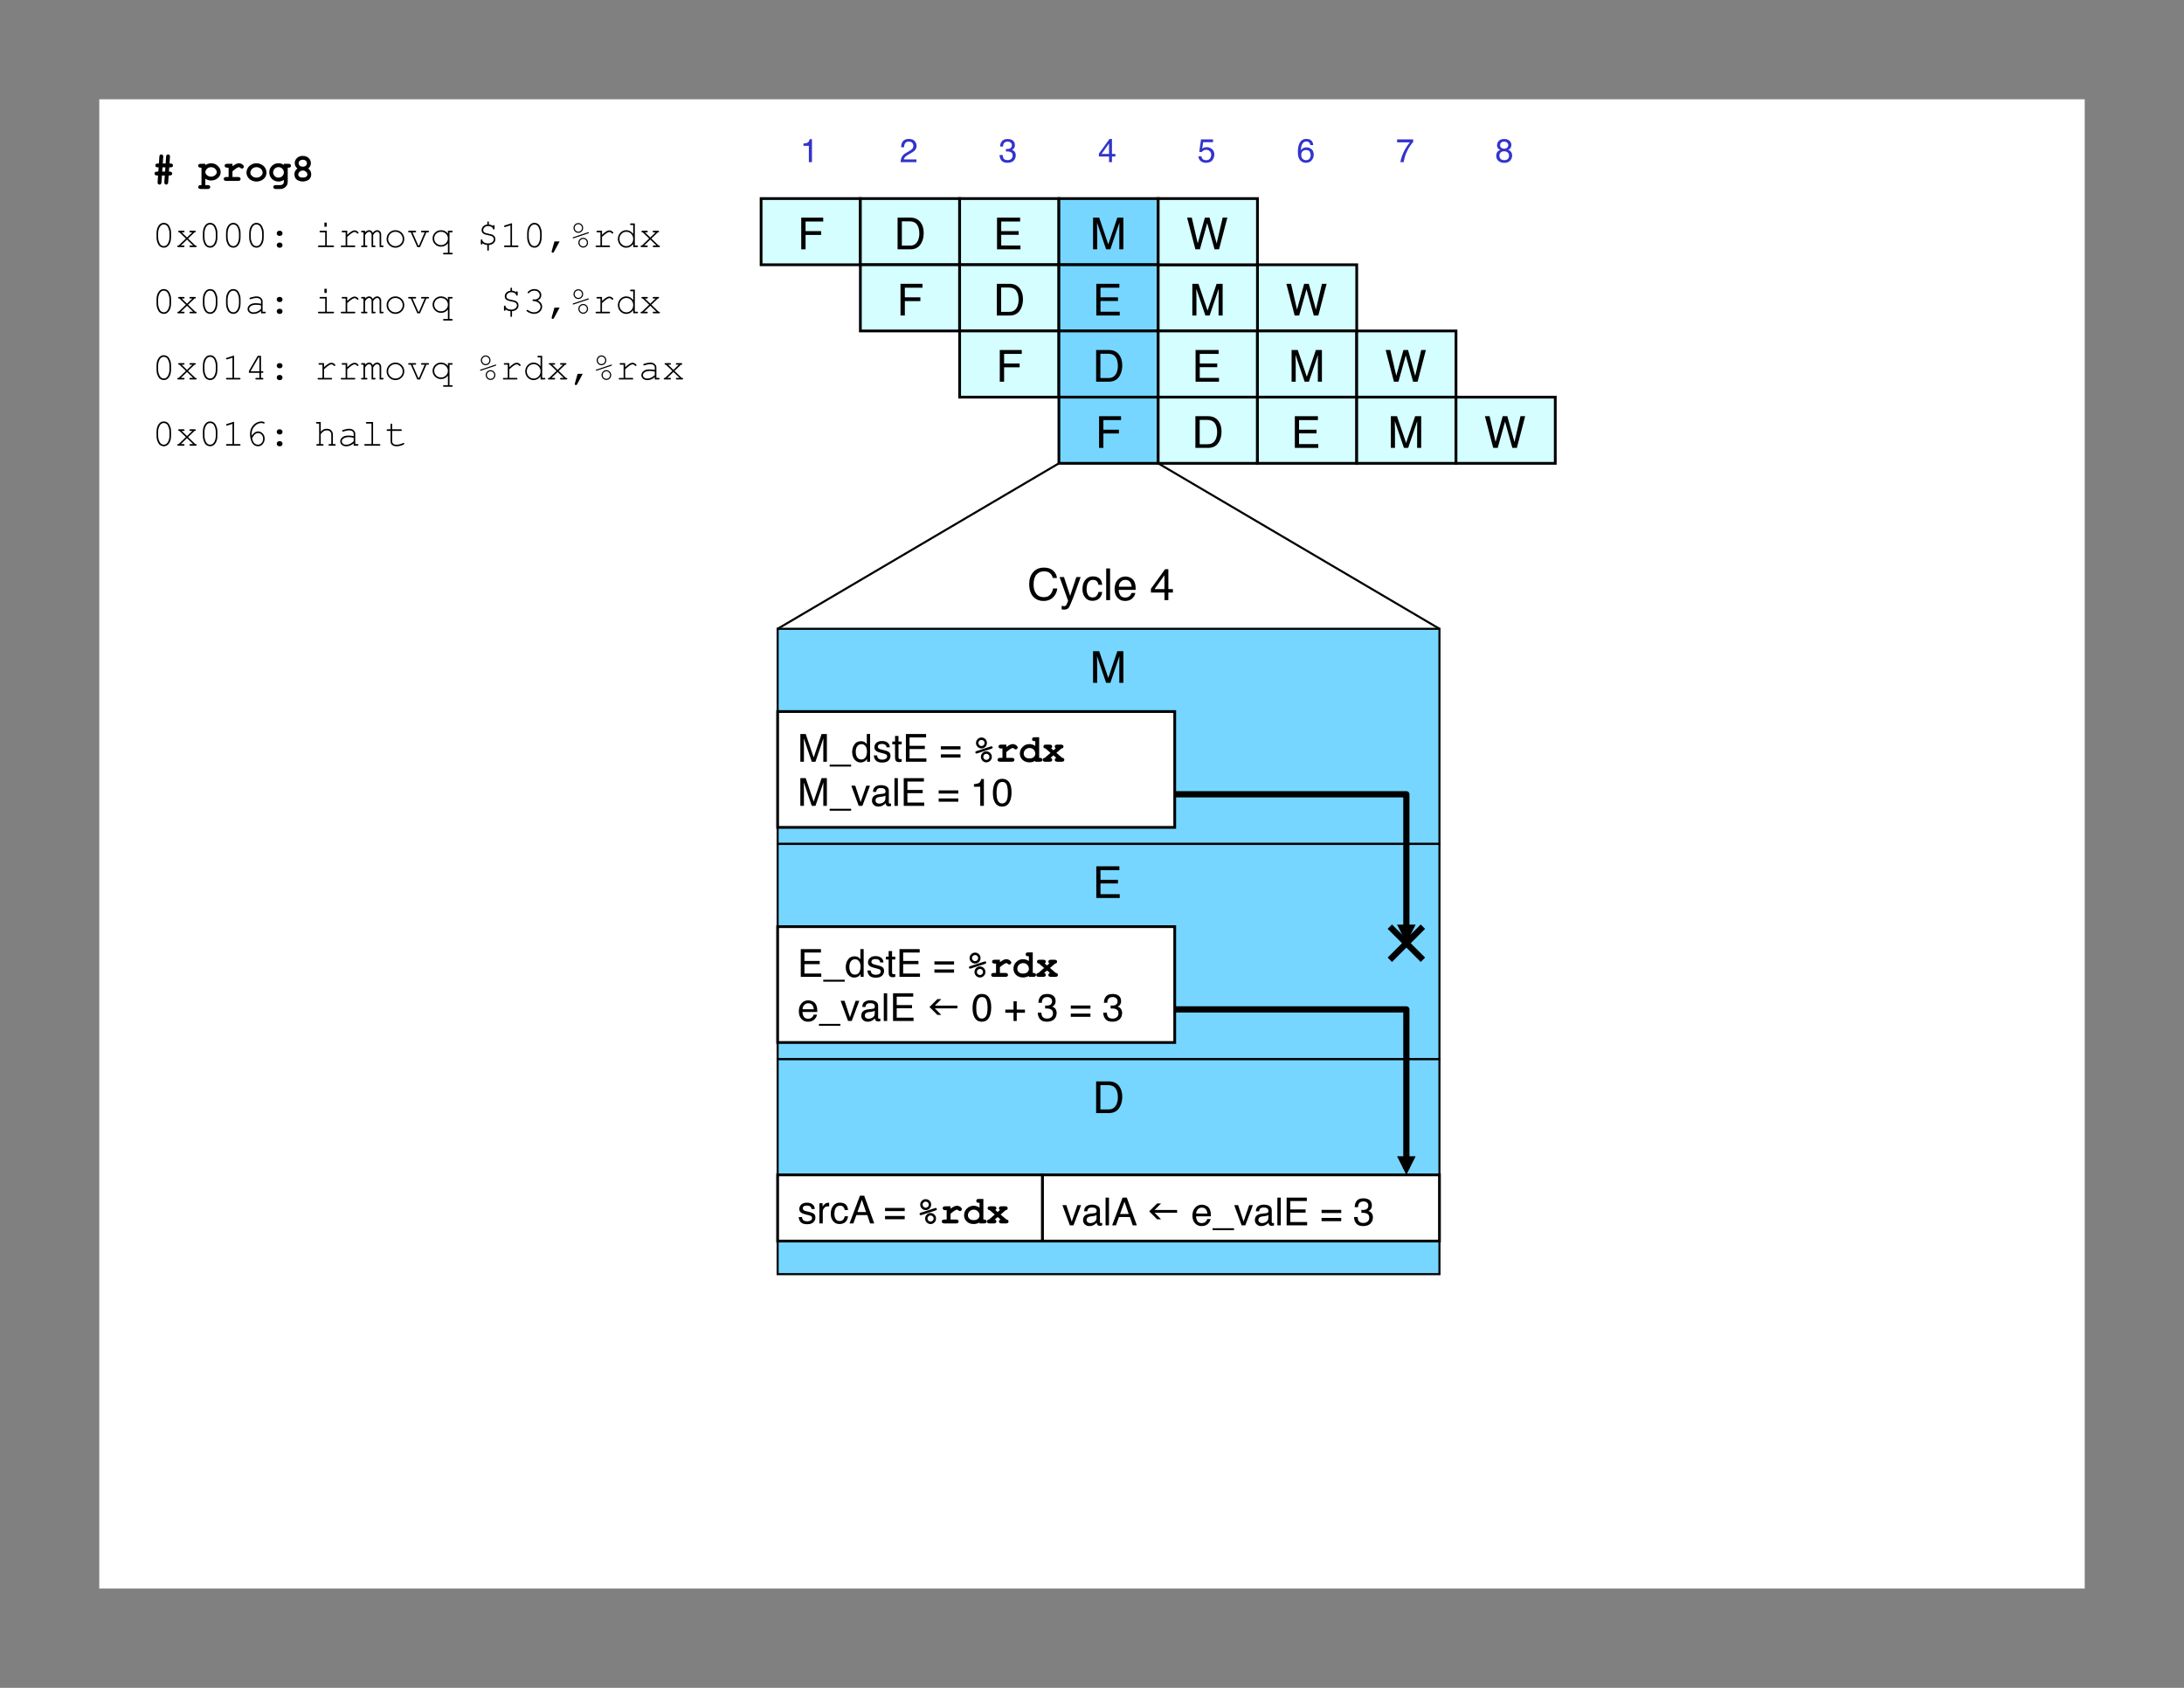 <svg xmlns="http://www.w3.org/2000/svg" xmlns:xlink="http://www.w3.org/1999/xlink" version="1.1" width="792pt" height="612pt" viewBox="0 0 792 612">
<rect x="0" y="0" width="792" height="612" fill="#808080" stroke="none"/>
<defs>
<path id="font_0_5" d="M.488 .357V.256C.488 .167 .467 .097 .425 .046 .392 .006 .351-.015 .301-.015 .277-.015 .254-.01 .233-0 .211 .009 .193 .023 .178 .04 .169 .051 .158 .068 .147 .092 .136 .116 .128 .137 .123 .157 .116 .185 .112 .218 .112 .256V.357C.112 .446 .133 .516 .175 .567 .208 .608 .249 .628 .299 .628 .324 .628 .347 .623 .368 .614 .389 .604 .407 .59 .422 .573 .432 .562 .442 .545 .453 .521 .464 .497 .472 .475 .478 .456 .485 .428 .488 .395 .488 .357M.447 .352C.447 .39 .442 .427 .431 .46 .42 .493 .408 .52 .394 .54 .386 .551 .375 .561 .362 .569 .344 .581 .323 .587 .3 .587 .254 .587 .218 .563 .192 .516 .166 .469 .153 .414 .153 .352V.261C.153 .223 .158 .186 .169 .153 .18 .119 .193 .093 .207 .073 .214 .062 .225 .052 .238 .044 .256 .032 .277 .026 .301 .026 .346 .026 .382 .05 .408 .097 .434 .144 .447 .199 .447 .261V.352Z"/>
<path id="font_0_22" d="M.329 .222 .516 .041C.528 .041 .536 .04 .54 .039 .543 .038 .546 .036 .548 .032 .551 .029 .552 .025 .552 .021 .552 .015 .55 .01 .545 .006 .541 .002 .534 0 .524 0H.392C.382 0 .375 .002 .371 .006 .366 .01 .364 .015 .364 .021 .364 .027 .366 .032 .371 .035 .375 .039 .382 .041 .392 .041H.46L.301 .195 .142 .041H.21C.22 .041 .227 .039 .231 .035 .235 .032 .237 .027 .237 .021 .237 .015 .235 .01 .231 .006 .227 .002 .22 0 .21 0H.077C.067 0 .06 .002 .056 .006 .051 .01 .049 .015 .049 .021 .049 .025 .051 .029 .053 .032 .055 .036 .058 .038 .061 .039 .064 .04 .072 .041 .084 .041L.272 .222 .105 .383C.094 .383 .086 .383 .083 .385 .08 .386 .077 .388 .075 .392 .073 .396 .071 .399 .071 .404 .071 .409 .073 .414 .078 .418 .082 .422 .089 .424 .099 .424H.211C.221 .424 .228 .422 .232 .418 .236 .414 .238 .409 .238 .403 .238 .397 .236 .392 .232 .389 .228 .385 .221 .383 .211 .383H.162L.301 .249 .439 .383H.391C.381 .383 .374 .385 .369 .389 .365 .392 .363 .397 .363 .404 .363 .409 .365 .414 .369 .418 .373 .422 .381 .424 .391 .424H.502C.512 .424 .519 .422 .523 .418 .528 .414 .53 .409 .53 .403 .53 .399 .529 .396 .526 .392 .524 .388 .521 .386 .518 .385 .515 .383 .507 .383 .496 .383L.329 .222Z"/>
<path id="font_0_10" d="M.292 .424H.309C.327 .424 .343 .417 .356 .404 .369 .391 .375 .376 .375 .358 .375 .339 .369 .323 .356 .31 .343 .297 .327 .291 .309 .291H.292C.273 .291 .258 .298 .245 .311 .232 .324 .225 .339 .225 .357 .225 .376 .232 .392 .245 .405 .258 .417 .274 .424 .292 .424M.292 .117H.309C.327 .117 .343 .111 .356 .098 .369 .085 .375 .069 .375 .051 .375 .032 .369 .016 .356 .003 .343-.009 .327-.016 .309-.016H.292C.273-.016 .258-.009 .245 .004 .232 .017 .225 .032 .225 .051 .225 .069 .232 .085 .245 .098 .258 .111 .274 .117 .292 .117Z"/>
<path id="font_0_1" d="M0 0Z"/>
<path id="font_0_14" d="M.32 .634V.528H.26V.634H.32M.322 .424V.041H.483C.493 .041 .5 .039 .504 .035 .509 .032 .511 .027 .511 .021 .511 .015 .509 .01 .504 .006 .5 .002 .493 0 .483 0H.12C.11 0 .103 .002 .099 .006 .094 .01 .092 .015 .092 .021 .092 .027 .094 .032 .099 .035 .103 .039 .11 .041 .12 .041H.281V.383H.161C.151 .383 .144 .385 .14 .389 .135 .392 .133 .397 .133 .403 .133 .409 .135 .414 .14 .418 .144 .422 .151 .424 .161 .424H.322Z"/>
<path id="font_0_19" d="M.251 .424V.32C.304 .368 .344 .399 .371 .413 .397 .427 .422 .434 .444 .434 .469 .434 .491 .425 .512 .409 .533 .392 .544 .38 .544 .371 .544 .365 .542 .36 .538 .356 .534 .352 .529 .35 .522 .35 .519 .35 .516 .35 .514 .351 .512 .352 .508 .356 .501 .362 .49 .374 .48 .382 .472 .386 .463 .39 .455 .393 .447 .393 .429 .393 .407 .385 .382 .371 .357 .357 .313 .322 .251 .266V.041H.433C.443 .041 .45 .039 .454 .035 .458 .032 .46 .027 .46 .021 .46 .015 .458 .01 .454 .006 .45 .002 .443 0 .433 0H.111C.101 0 .094 .002 .09 .006 .086 .01 .083 .015 .083 .021 .083 .026 .086 .031 .09 .034 .094 .038 .101 .04 .111 .04H.21V.383H.134C.125 .383 .118 .385 .113 .389 .109 .393 .107 .398 .107 .404 .107 .41 .109 .414 .113 .418 .117 .422 .124 .424 .134 .424H.251Z"/>
<path id="font_0_16" d="M.113 .424V.383C.148 .42 .183 .438 .218 .438 .239 .438 .258 .433 .274 .422 .29 .411 .303 .394 .314 .371 .332 .394 .351 .411 .369 .422 .388 .433 .407 .438 .426 .438 .455 .438 .479 .429 .497 .41 .52 .385 .531 .358 .531 .328V.041H.566C.576 .041 .583 .039 .587 .035 .591 .032 .593 .027 .593 .021 .593 .015 .591 .01 .587 .006 .583 .002 .576 0 .566 0H.49V.325C.49 .346 .484 .363 .471 .377 .458 .391 .444 .397 .427 .397 .412 .397 .396 .392 .38 .381 .363 .369 .344 .347 .323 .314V.041H.357C.367 .041 .374 .039 .378 .035 .383 .032 .385 .027 .385 .021 .385 .015 .383 .01 .378 .006 .374 .002 .367 0 .357 0H.282V.322C.282 .344 .275 .362 .262 .376 .25 .39 .235 .397 .219 .397 .205 .397 .19 .393 .176 .383 .156 .37 .135 .347 .113 .314V.041H.148C.158 .041 .165 .039 .169 .035 .173 .032 .175 .027 .175 .021 .175 .015 .173 .01 .169 .006 .165 .002 .158 0 .148 0H.038C.028 0 .021 .002 .017 .006 .012 .01 .01 .015 .01 .021 .01 .027 .012 .032 .017 .035 .021 .039 .028 .041 .038 .041H.072V.383H.038C.028 .383 .021 .385 .017 .389 .012 .393 .01 .398 .01 .404 .01 .41 .012 .414 .017 .418 .021 .422 .028 .424 .038 .424H.113Z"/>
<path id="font_0_17" d="M.529 .211C.529 .149 .507 .095 .462 .051 .417 .007 .363-.016 .3-.016 .236-.016 .182 .007 .138 .051 .093 .096 .071 .149 .071 .211 .071 .274 .093 .327 .138 .372 .182 .416 .236 .438 .3 .438 .363 .438 .417 .416 .462 .372 .507 .328 .529 .274 .529 .211M.488 .211C.488 .263 .469 .307 .433 .343 .396 .379 .352 .397 .3 .397 .248 .397 .203 .379 .167 .343 .13 .306 .112 .263 .112 .211 .112 .161 .13 .117 .167 .08 .203 .044 .248 .025 .3 .025 .352 .025 .396 .044 .433 .08 .469 .116 .488 .16 .488 .211Z"/>
<path id="font_0_21" d="M.336 0H.267L.098 .383H.056C.046 .383 .039 .385 .035 .389 .031 .393 .029 .398 .029 .404 .029 .41 .031 .414 .035 .418 .039 .422 .046 .424 .056 .424H.21C.22 .424 .227 .422 .231 .418 .235 .414 .237 .409 .237 .403 .237 .397 .235 .393 .231 .389 .227 .385 .22 .383 .21 .383H.142L.292 .041H.311L.458 .383H.39C.38 .383 .373 .385 .369 .389 .364 .393 .362 .398 .362 .404 .362 .41 .364 .414 .369 .418 .373 .422 .38 .424 .39 .424H.544C.554 .424 .561 .422 .565 .418 .569 .414 .571 .409 .571 .403 .571 .397 .569 .393 .565 .389 .561 .385 .554 .383 .544 .383H.502L.336 0Z"/>
<path id="font_0_18" d="M.459 .349V.424H.555C.565 .424 .572 .422 .577 .418 .581 .414 .583 .409 .583 .403 .583 .397 .581 .393 .577 .389 .572 .385 .565 .383 .555 .383H.5V-.147H.555C.565-.147 .572-.149 .577-.153 .581-.157 .583-.162 .583-.168 .583-.174 .581-.179 .577-.183 .572-.187 .565-.188 .555-.188H.36C.35-.188 .343-.187 .339-.183 .335-.179 .333-.174 .333-.168 .333-.162 .335-.157 .339-.153 .343-.149 .35-.147 .36-.147H.459V.1C.414 .04 .354 .011 .281 .011 .22 .011 .168 .032 .126 .074 .084 .115 .062 .166 .062 .225 .062 .284 .084 .335 .126 .376 .168 .418 .22 .438 .282 .438 .355 .438 .414 .409 .459 .349M.459 .225C.459 .272 .442 .313 .407 .347 .373 .381 .331 .397 .281 .397 .232 .397 .19 .381 .155 .347 .121 .313 .104 .272 .104 .225 .104 .177 .121 .137 .155 .103 .19 .069 .232 .052 .281 .052 .331 .052 .373 .069 .407 .103 .442 .137 .459 .177 .459 .225Z"/>
<path id="font_0_2" d="M.279 .585V.637C.279 .647 .281 .654 .284 .659 .288 .663 .293 .665 .299 .665 .306 .665 .31 .663 .314 .659 .318 .654 .32 .647 .32 .637V.585C.342 .583 .36 .58 .375 .574 .389 .569 .406 .56 .425 .547 .426 .556 .428 .562 .432 .565 .436 .569 .44 .571 .446 .571 .452 .571 .457 .569 .461 .565 .465 .561 .467 .554 .467 .544V.483C.467 .473 .465 .466 .461 .461 .457 .457 .452 .455 .446 .455 .441 .455 .436 .457 .433 .46 .429 .464 .427 .469 .425 .478 .423 .493 .413 .507 .395 .519 .368 .537 .337 .546 .301 .546 .264 .546 .234 .535 .21 .514 .186 .492 .174 .468 .174 .441 .174 .414 .184 .393 .206 .379 .222 .368 .255 .358 .306 .348 .358 .338 .392 .329 .411 .321 .437 .309 .456 .294 .469 .274 .482 .255 .488 .231 .488 .204 .488 .166 .474 .134 .445 .105 .416 .077 .374 .06 .32 .055V-.066C.32-.076 .318-.083 .314-.087 .31-.092 .306-.094 .299-.094 .293-.094 .288-.092 .284-.087 .281-.083 .279-.076 .279-.066V.055C.229 .058 .187 .074 .152 .104 .152 .089 .152 .08 .151 .077 .149 .074 .147 .072 .144 .069 .14 .067 .136 .065 .132 .065 .126 .065 .121 .068 .117 .072 .113 .076 .111 .083 .111 .093V.173C.111 .183 .113 .19 .117 .195 .121 .199 .126 .201 .132 .201 .138 .201 .143 .199 .147 .195 .15 .192 .152 .185 .152 .175 .154 .158 .168 .141 .194 .123 .22 .105 .255 .096 .299 .096 .345 .096 .381 .107 .408 .128 .434 .15 .447 .175 .447 .204 .447 .223 .442 .24 .433 .253 .423 .267 .408 .278 .387 .287 .373 .293 .344 .299 .301 .308 .238 .32 .194 .336 .169 .355 .145 .375 .132 .404 .132 .441 .132 .477 .146 .508 .172 .536 .199 .563 .235 .58 .279 .585Z"/>
<path id="font_0_6" d="M.32 .621V.041H.461C.471 .041 .478 .039 .482 .035 .486 .032 .488 .027 .488 .021 .488 .015 .486 .01 .482 .006 .478 .002 .471 0 .461 0H.139C.129 0 .122 .002 .118 .006 .113 .01 .111 .015 .111 .021 .111 .027 .113 .032 .118 .035 .122 .039 .129 .041 .139 .041H.279V.564L.146 .522C.139 .521 .134 .52 .131 .52 .126 .52 .122 .522 .118 .526 .114 .53 .112 .535 .112 .54 .112 .545 .113 .549 .117 .554 .119 .556 .125 .559 .133 .562L.32 .621Z"/>
<path id="font_0_4" d="M.219 .147H.352L.207-.122C.198-.138 .188-.146 .175-.146 .167-.146 .16-.144 .155-.138 .149-.132 .146-.125 .146-.117 .146-.114 .146-.11 .147-.106L.219 .147Z"/>
<path id="font_0_3" d="M.362 .497C.362 .462 .35 .432 .325 .407 .301 .382 .271 .37 .237 .37 .203 .37 .173 .382 .149 .407 .125 .432 .112 .462 .112 .497 .112 .532 .125 .562 .149 .586 .173 .611 .203 .623 .237 .623 .272 .623 .301 .611 .326 .586 .35 .562 .362 .532 .362 .497M.333 .497C.333 .524 .324 .547 .305 .565 .286 .584 .264 .594 .237 .594 .211 .594 .188 .584 .17 .565 .151 .547 .142 .524 .142 .497 .142 .47 .151 .447 .17 .428 .188 .409 .211 .399 .237 .399 .264 .399 .286 .409 .305 .428 .324 .447 .333 .47 .333 .497M.495 .356 .115 .229C.111 .228 .107 .228 .105 .228 .101 .228 .098 .229 .095 .232 .093 .235 .091 .238 .091 .242 .091 .245 .092 .248 .095 .251 .096 .253 .1 .255 .106 .257L.486 .384C.49 .385 .494 .386 .497 .386 .5 .386 .503 .384 .506 .381 .508 .379 .51 .375 .51 .372 .51 .368 .509 .365 .506 .362 .505 .36 .501 .358 .495 .356M.489 .115C.489 .079 .476 .05 .452 .025 .427 .001 .398-.012 .363-.012 .329-.012 .3 .001 .275 .025 .251 .05 .238 .08 .238 .115 .238 .15 .25 .179 .275 .204 .299 .229 .329 .241 .363 .241 .398 .241 .427 .229 .452 .204 .476 .179 .489 .15 .489 .115M.459 .115C.459 .142 .45 .165 .431 .184 .412 .203 .39 .212 .363 .212 .337 .212 .314 .202 .296 .184 .277 .165 .268 .142 .268 .115 .268 .088 .277 .065 .296 .046 .314 .027 .337 .018 .363 .018 .39 .018 .412 .027 .431 .046 .45 .065 .459 .088 .459 .115Z"/>
<path id="font_0_12" d="M.501 .613V.041H.556C.566 .041 .573 .039 .577 .035 .581 .032 .583 .027 .583 .021 .583 .015 .581 .01 .577 .007 .573 .003 .566 .001 .556 .001H.459V.082C.412 .017 .352-.016 .278-.016 .241-.016 .206-.006 .172 .014 .138 .034 .111 .062 .091 .098 .071 .135 .062 .172 .062 .211 .062 .25 .071 .288 .091 .324 .111 .361 .138 .389 .172 .409 .206 .429 .241 .438 .279 .438 .35 .438 .411 .406 .459 .341V.572H.405C.395 .572 .388 .574 .383 .578 .379 .582 .377 .587 .377 .593 .377 .599 .379 .604 .383 .607 .388 .611 .395 .613 .405 .613H.501M.459 .211C.459 .264 .442 .308 .407 .344 .372 .38 .33 .397 .281 .397 .232 .397 .19 .38 .155 .344 .12 .308 .103 .264 .103 .211 .103 .16 .12 .116 .155 .079 .19 .043 .232 .025 .281 .025 .33 .025 .372 .043 .407 .079 .442 .116 .459 .16 .459 .211Z"/>
<path id="font_1_4" d="M.096 .495V.562C.159 .569 .203 .579 .229 .594 .254 .608 .272 .642 .285 .696H.354V0H.26V.495H.096Z"/>
<path id="font_2_1" d="M0 0Z"/>
<path id="font_1_5" d="M.031 0C.035 .06 .047 .113 .069 .157 .09 .202 .132 .242 .195 .279L.289 .333C.331 .357 .361 .378 .377 .396 .404 .423 .417 .454 .417 .489 .417 .53 .405 .562 .381 .586 .356 .61 .324 .622 .283 .622 .223 .622 .181 .599 .158 .553 .146 .529 .139 .495 .138 .451H.048C.049 .512 .061 .562 .082 .6 .12 .668 .187 .702 .284 .702 .364 .702 .422 .68 .459 .637 .496 .594 .515 .546 .515 .492 .515 .436 .495 .388 .456 .349 .433 .326 .392 .298 .333 .265L.266 .228C.234 .21 .209 .193 .191 .177 .158 .149 .138 .118 .129 .083H.511V0H.031Z"/>
<path id="font_1_6" d="M.26-.019C.177-.019 .117 .004 .08 .05 .043 .095 .024 .151 .024 .216H.116C.12 .17 .128 .137 .141 .117 .164 .08 .205 .062 .265 .062 .311 .062 .348 .074 .376 .099 .404 .123 .418 .155 .418 .194 .418 .243 .403 .276 .374 .295 .344 .315 .303 .324 .251 .324 .245 .324 .239 .324 .233 .324 .227 .324 .221 .324 .215 .323V.401C.224 .4 .232 .399 .238 .399 .244 .399 .251 .398 .258 .398 .291 .398 .318 .404 .339 .414 .376 .432 .395 .465 .395 .511 .395 .546 .382 .573 .357 .592 .333 .611 .304 .62 .271 .62 .212 .62 .172 .601 .149 .562 .137 .541 .13 .51 .128 .471H.042C.042 .523 .052 .567 .073 .603 .109 .668 .172 .7 .262 .7 .333 .7 .388 .684 .427 .653 .466 .621 .486 .575 .486 .515 .486 .472 .474 .437 .451 .411 .437 .394 .418 .381 .396 .372 .432 .361 .461 .342 .482 .313 .502 .284 .513 .249 .513 .208 .513 .141 .491 .086 .447 .044 .403 .002 .34-.019 .26-.019Z"/>
<path id="font_1_7" d="M.331 .249V.564L.106 .249H.331M.332 0V.171H.025V.258L.346 .701H.42V.249H.523V.171H.42V0H.332Z"/>
<path id="font_1_8" d="M.124 .178C.129 .127 .153 .093 .193 .073 .214 .063 .238 .059 .266 .059 .318 .059 .356 .075 .381 .109 .406 .142 .419 .179 .419 .219 .419 .268 .404 .306 .374 .333 .344 .36 .309 .373 .267 .373 .237 .373 .211 .367 .189 .355 .168 .344 .149 .327 .134 .306L.058 .311 .111 .688H.474V.603H.177L.147 .409C.163 .421 .179 .431 .193 .437 .219 .448 .25 .453 .284 .453 .348 .453 .402 .432 .447 .391 .491 .349 .514 .297 .514 .233 .514 .167 .493 .108 .452 .057 .412 .007 .346-.019 .257-.019 .2-.019 .149-.002 .106 .03 .062 .062 .037 .111 .032 .178H.124Z"/>
<path id="font_1_9" d="M.292 .702C.371 .702 .425 .682 .456 .641 .487 .601 .502 .559 .502 .516H.415C.41 .543 .402 .565 .39 .581 .369 .61 .337 .625 .294 .625 .245 .625 .206 .602 .177 .557 .148 .511 .132 .446 .128 .361 .149 .391 .174 .413 .205 .428 .233 .441 .264 .447 .298 .447 .357 .447 .408 .429 .452 .391 .495 .354 .517 .298 .517 .224 .517 .16 .496 .104 .455 .055 .414 .006 .355-.019 .278-.019 .213-.019 .156 .006 .109 .056 .061 .106 .038 .189 .038 .307 .038 .394 .048 .468 .069 .528 .11 .644 .184 .702 .292 .702M.286 .06C.332 .06 .367 .075 .39 .106 .413 .137 .424 .174 .424 .216 .424 .252 .414 .286 .394 .319 .373 .351 .336 .367 .282 .367 .244 .367 .211 .355 .182 .33 .154 .305 .14 .267 .14 .216 .14 .172 .153 .135 .178 .105 .204 .075 .24 .06 .286 .06Z"/>
<path id="font_1_10" d="M.523 .688V.61C.5 .589 .471 .551 .433 .497 .396 .443 .363 .385 .334 .322 .306 .261 .285 .206 .27 .156 .261 .124 .248 .072 .233 0H.136C.158 .133 .207 .266 .283 .398 .327 .476 .374 .542 .423 .599H.037V.688H.523Z"/>
<path id="font_1_11" d="M.272 .406C.311 .406 .341 .417 .363 .439 .385 .46 .396 .486 .396 .516 .396 .542 .385 .566 .364 .587 .343 .609 .312 .62 .269 .62 .227 .62 .196 .609 .177 .587 .158 .566 .149 .54 .149 .511 .149 .478 .161 .453 .186 .434 .21 .416 .239 .406 .272 .406M.277 .06C.318 .06 .352 .071 .379 .093 .406 .115 .419 .147 .419 .191 .419 .236 .405 .271 .377 .294 .35 .317 .314 .329 .271 .329 .229 .329 .195 .317 .168 .293 .142 .269 .128 .236 .128 .194 .128 .157 .141 .126 .165 .099 .189 .073 .227 .06 .277 .06M.152 .372C.128 .383 .109 .395 .095 .409 .069 .435 .057 .469 .057 .51 .057 .562 .076 .607 .113 .644 .151 .682 .205 .7 .274 .7 .341 .7 .394 .683 .432 .647 .47 .612 .489 .571 .489 .524 .489 .48 .478 .445 .456 .418 .443 .403 .424 .388 .398 .373 .427 .36 .45 .345 .466 .327 .497 .295 .513 .252 .513 .2 .513 .139 .492 .087 .451 .044 .409 .001 .351-.021 .275-.021 .207-.021 .15-.002 .103 .035 .056 .072 .032 .126 .032 .196 .032 .237 .042 .273 .062 .303 .083 .333 .113 .356 .152 .372Z"/>
<path id="font_1_17" d="M.085 .718H.583V.63H.183V.412H.535V.326H.183V0H.085V.718Z"/>
<path id="font_1_15" d="M.352 .083C.384 .083 .411 .086 .433 .093 .47 .106 .501 .13 .525 .167 .545 .195 .558 .233 .567 .278 .572 .305 .574 .33 .574 .353 .574 .442 .557 .511 .521 .56 .486 .609 .429 .634 .351 .634H.178V.083H.352M.081 .718H.371C.47 .718 .546 .683 .601 .613 .649 .55 .673 .469 .673 .37 .673 .294 .659 .225 .63 .163 .58 .054 .493 0 .37 0H.081V.718Z"/>
<path id="font_1_16" d="M.085 .718H.608V.63H.18V.412H.576V.329H.18V.086H.616V0H.085V.718M.351 .718V.718Z"/>
<path id="font_1_18" d="M.074 .718H.213L.419 .111 .624 .718H.761V0H.669V.424C.669 .438 .669 .463 .67 .496 .671 .53 .671 .567 .671 .605L.466 0H.37L.164 .605V.583C.164 .566 .164 .539 .165 .503 .166 .467 .167 .441 .167 .424V0H.074V.718Z"/>
<path id="font_1_19" d="M.124 .718 .259 .134 .421 .718H.526L.688 .132 .824 .718H.93L.742 0H.64L.474 .595 .308 0H.206L.018 .718H.124Z"/>
<path id="font_0_11" d="M.418 0V.06C.358 .009 .295-.016 .227-.016 .178-.016 .139-.003 .112 .022 .084 .047 .07 .077 .07 .113 .07 .153 .089 .188 .125 .217 .161 .247 .215 .262 .285 .262 .304 .262 .324 .26 .346 .258 .368 .256 .392 .252 .418 .247V.313C.418 .336 .408 .356 .387 .372 .366 .389 .335 .397 .293 .397 .261 .397 .216 .388 .159 .369 .148 .366 .142 .364 .139 .364 .133 .364 .129 .366 .125 .37 .122 .374 .12 .379 .12 .385 .12 .39 .121 .395 .125 .398 .129 .403 .147 .41 .18 .418 .23 .432 .269 .438 .295 .438 .347 .438 .387 .426 .416 .4 .445 .374 .459 .345 .459 .313V.041H.514C.524 .041 .531 .039 .536 .035 .54 .032 .542 .027 .542 .021 .542 .015 .54 .01 .536 .006 .531 .002 .524 0 .514 0H.418M.418 .205C.399 .21 .378 .214 .357 .217 .335 .219 .313 .221 .289 .221 .229 .221 .183 .208 .149 .182 .124 .163 .111 .14 .111 .113 .111 .089 .121 .068 .14 .051 .16 .034 .188 .025 .225 .025 .261 .025 .294 .032 .324 .047 .354 .061 .386 .083 .418 .114V.205Z"/>
<path id="font_0_7" d="M.384 .333C.422 .316 .451 .293 .471 .264 .491 .234 .5 .204 .5 .172 .5 .123 .481 .079 .441 .042 .401 .004 .351-.015 .291-.015 .256-.015 .219-.007 .182 .008 .144 .023 .118 .038 .103 .054 .098 .059 .095 .064 .095 .07 .095 .076 .097 .08 .101 .084 .105 .088 .109 .09 .114 .09 .119 .09 .125 .087 .132 .083 .182 .045 .236 .026 .292 .026 .34 .026 .379 .041 .411 .071 .443 .101 .459 .134 .459 .17 .459 .195 .452 .218 .436 .242 .42 .265 .397 .284 .368 .297 .338 .311 .308 .317 .278 .317 .268 .317 .261 .319 .257 .323 .253 .327 .25 .332 .25 .338 .25 .344 .253 .349 .257 .353 .261 .357 .267 .359 .275 .359L.31 .358C.347 .358 .377 .37 .401 .392 .425 .415 .437 .441 .437 .47 .437 .501 .424 .528 .399 .552 .374 .575 .342 .587 .301 .587 .273 .587 .247 .582 .223 .572 .199 .562 .18 .549 .166 .532 .161 .525 .157 .521 .154 .52 .151 .518 .148 .518 .145 .518 .139 .518 .134 .519 .13 .523 .126 .527 .125 .531 .125 .537 .125 .55 .139 .566 .167 .586 .206 .614 .251 .628 .301 .628 .353 .628 .396 .612 .429 .581 .462 .55 .479 .513 .479 .47 .479 .442 .471 .416 .455 .392 .439 .367 .415 .348 .384 .333Z"/>
<path id="font_0_8" d="M.376 .172H.104V.219L.333 .613H.418V.213H.452C.462 .213 .469 .211 .474 .207 .478 .204 .48 .199 .48 .192 .48 .187 .478 .182 .474 .178 .469 .174 .462 .172 .452 .172H.418V.041H.452C.462 .041 .469 .039 .474 .035 .478 .032 .48 .027 .48 .021 .48 .015 .478 .01 .474 .006 .469 .002 .462 0 .452 0H.3C.29 0 .283 .002 .278 .006 .274 .01 .272 .015 .272 .021 .272 .027 .274 .032 .278 .035 .283 .039 .29 .041 .3 .041H.376V.172M.376 .213V.572H.355L.147 .213H.376Z"/>
<path id="font_0_9" d="M.178 .259C.203 .296 .229 .324 .256 .342 .283 .36 .313 .369 .346 .369 .389 .369 .428 .351 .462 .315 .496 .278 .513 .234 .513 .18 .513 .131 .497 .087 .466 .046 .435 .006 .393-.015 .338-.015 .303-.015 .27-.004 .239 .018 .208 .04 .184 .073 .167 .119 .145 .175 .134 .237 .134 .306 .134 .357 .144 .405 .165 .45 .18 .484 .201 .514 .227 .54 .253 .566 .283 .587 .318 .603 .353 .62 .39 .628 .431 .628 .458 .628 .481 .622 .499 .611 .507 .606 .511 .6 .511 .591 .511 .586 .509 .581 .505 .577 .502 .573 .497 .571 .492 .571 .487 .571 .482 .573 .477 .576 .463 .583 .447 .587 .427 .587 .363 .587 .305 .56 .253 .505 .201 .45 .175 .385 .175 .309 .175 .299 .176 .282 .178 .259M.187 .191C.199 .132 .219 .09 .245 .064 .272 .039 .303 .026 .339 .026 .376 .026 .407 .041 .433 .069 .459 .098 .472 .135 .472 .18 .472 .223 .459 .258 .433 .286 .407 .314 .377 .328 .344 .328 .313 .328 .282 .315 .253 .288 .233 .27 .211 .238 .187 .191Z"/>
<path id="font_0_13" d="M.165 .613V.361C.191 .39 .216 .41 .24 .421 .264 .433 .291 .438 .32 .438 .352 .438 .379 .433 .402 .422 .424 .41 .443 .393 .458 .37 .472 .346 .48 .322 .48 .296V.041H.526C.536 .041 .543 .039 .547 .035 .551 .032 .553 .027 .553 .021 .553 .015 .551 .01 .547 .006 .543 .002 .536 0 .526 0H.393C.382 0 .375 .002 .371 .006 .367 .01 .365 .015 .365 .021 .365 .027 .367 .032 .371 .035 .375 .039 .382 .041 .393 .041H.438V.293C.438 .323 .428 .348 .406 .368 .385 .388 .355 .397 .317 .397 .287 .397 .262 .39 .241 .375 .225 .365 .2 .34 .165 .302V.041H.211C.221 .041 .228 .039 .232 .035 .237 .032 .239 .027 .239 .021 .239 .015 .237 .01 .232 .006 .228 .002 .221 0 .211 0H.078C.068 0 .061 .002 .057 .006 .052 .01 .05 .015 .05 .021 .05 .027 .052 .032 .057 .035 .061 .039 .068 .041 .078 .041H.124V.572H.069C.059 .572 .052 .574 .048 .578 .044 .582 .042 .587 .042 .593 .042 .599 .044 .604 .048 .607 .052 .611 .059 .613 .069 .613H.165Z"/>
<path id="font_0_15" d="M.321 .613V.041H.482C.492 .041 .499 .039 .503 .035 .508 .032 .51 .027 .51 .021 .51 .015 .508 .01 .503 .006 .499 .002 .492 0 .482 0H.119C.109 0 .102 .002 .098 .006 .093 .01 .091 .015 .091 .021 .091 .027 .093 .032 .098 .035 .102 .039 .109 .041 .119 .041H.28V.572H.162C.152 .572 .145 .574 .14 .578 .136 .582 .134 .587 .134 .593 .134 .599 .136 .604 .14 .607 .144 .611 .152 .613 .162 .613H.321Z"/>
<path id="font_0_20" d="M.216 .424H.438C.448 .424 .455 .422 .459 .418 .464 .414 .466 .409 .466 .403 .466 .397 .464 .393 .459 .389 .455 .385 .448 .383 .438 .383H.216V.109C.216 .085 .225 .065 .244 .049 .263 .033 .291 .025 .328 .025 .356 .025 .386 .03 .418 .038 .45 .046 .475 .056 .493 .066 .5 .07 .505 .072 .509 .072 .514 .072 .519 .07 .523 .066 .527 .062 .529 .057 .529 .052 .529 .047 .527 .042 .522 .038 .512 .027 .487 .016 .447 .003 .406-.009 .368-.016 .331-.016 .283-.016 .245-.004 .217 .018 .188 .041 .174 .071 .174 .109V.383H.099C.089 .383 .082 .385 .078 .389 .073 .392 .071 .397 .071 .404 .071 .409 .073 .414 .078 .418 .082 .422 .089 .424 .099 .424H.174V.546C.174 .556 .176 .563 .18 .567 .184 .571 .189 .573 .195 .573 .201 .573 .206 .571 .21 .567 .214 .563 .216 .556 .216 .546V.424Z"/>
<path id="font_3_2" d="M.448 .451H.471C.495 .451 .512 .447 .523 .437 .533 .428 .538 .416 .538 .401 .538 .386 .533 .374 .523 .365 .513 .355 .496 .351 .472 .351H.441L.433 .241H.451C.475 .241 .492 .237 .502 .227 .512 .218 .518 .206 .518 .191 .518 .176 .513 .164 .502 .155 .492 .145 .475 .141 .451 .141H.426L.414-.032C.414-.034 .411-.046 .407-.066 .403-.074 .398-.081 .389-.086 .381-.092 .372-.095 .362-.095 .349-.095 .337-.09 .328-.08 .318-.07 .313-.057 .313-.042 .313-.04 .314-.034 .314-.024L.326 .141H.252L.24-.031C.238-.048 .237-.059 .236-.062 .232-.072 .226-.08 .218-.086 .209-.092 .199-.095 .189-.095 .175-.095 .163-.09 .153-.08 .143-.07 .139-.058 .139-.042 .139-.039 .139-.033 .14-.024L.151 .141H.127C.103 .141 .085 .145 .075 .155 .065 .164 .06 .176 .06 .191 .06 .206 .065 .218 .075 .227 .085 .237 .102 .241 .126 .241H.158L.166 .351H.148C.123 .351 .106 .355 .096 .365 .086 .374 .081 .386 .081 .401 .081 .416 .086 .428 .096 .437 .106 .447 .123 .451 .147 .451H.173L.185 .623C.186 .64 .187 .651 .189 .655 .193 .664 .199 .672 .207 .678 .216 .684 .225 .687 .236 .687 .25 .687 .261 .682 .271 .672 .281 .662 .286 .649 .286 .633 .286 .629 .285 .623 .285 .616L.273 .451H.348L.359 .623C.361 .646 .366 .663 .375 .672 .385 .682 .396 .687 .411 .687 .425 .687 .437 .682 .446 .672 .456 .662 .461 .65 .461 .635 .461 .632 .461 .629 .46 .627L.459 .616 .448 .451M.341 .351H.266L.259 .241H.333L.341 .351Z"/>
<path id="font_3_1" d="M0 0Z"/>
<path id="font_3_8" d="M.176 .056V-.108H.236C.26-.108 .277-.113 .287-.123 .298-.132 .303-.144 .303-.159 .303-.174 .298-.186 .287-.195 .277-.204 .26-.209 .236-.209H.059C.035-.209 .017-.204 .007-.195-.003-.186-.008-.174-.008-.159-.008-.144-.003-.132 .007-.123 .018-.113 .035-.108 .059-.108H.076V.343H.059C.035 .343 .017 .347 .007 .357-.003 .366-.008 .379-.008 .394-.008 .409-.003 .421 .007 .43 .017 .439 .035 .443 .059 .443H.176V.409C.199 .425 .223 .437 .249 .445 .274 .453 .299 .457 .326 .457 .394 .457 .452 .434 .5 .387 .549 .341 .573 .288 .573 .228 .573 .162 .544 .107 .487 .064 .44 .029 .386 .011 .327 .011 .301 .011 .276 .014 .25 .022 .225 .029 .201 .041 .176 .056M.473 .228C.473 .242 .467 .259 .456 .281 .445 .302 .428 .32 .405 .335 .382 .349 .355 .356 .324 .356 .274 .356 .235 .338 .206 .301 .186 .275 .176 .25 .176 .227 .176 .2 .19 .174 .219 .149 .247 .124 .282 .111 .324 .111 .367 .111 .402 .124 .43 .149 .458 .174 .473 .2 .473 .228Z"/>
<path id="font_3_9" d="M.279 .443V.381C.321 .411 .354 .432 .379 .442 .403 .452 .426 .457 .447 .457 .479 .457 .511 .445 .542 .421 .562 .404 .573 .388 .573 .371 .573 .356 .568 .344 .558 .334 .548 .324 .536 .319 .522 .319 .51 .319 .497 .326 .483 .338 .469 .35 .457 .356 .446 .356 .432 .356 .411 .348 .384 .33 .356 .312 .321 .286 .279 .251V.101H.422C.446 .101 .463 .096 .473 .087 .484 .077 .489 .065 .489 .05 .489 .035 .484 .023 .473 .014 .463 .005 .446 0 .422 0H.12C.096 0 .078 .005 .068 .014 .058 .024 .053 .036 .053 .051 .053 .066 .058 .078 .068 .087 .078 .096 .096 .101 .12 .101H.179V.343H.143C.119 .343 .102 .347 .092 .357 .081 .366 .076 .379 .076 .394 .076 .409 .081 .421 .092 .43 .102 .439 .119 .443 .143 .443H.279Z"/>
<path id="font_3_7" d="M.56 .214C.56 .175 .549 .138 .528 .102 .507 .066 .475 .038 .433 .016 .391-.005 .347-.016 .301-.016 .255-.016 .212-.005 .17 .016 .128 .037 .097 .065 .075 .102 .053 .138 .042 .175 .042 .215 .042 .255 .053 .294 .075 .333 .097 .371 .129 .402 .171 .424 .212 .446 .256 .457 .301 .457 .346 .457 .39 .446 .432 .423 .475 .4 .506 .37 .528 .332 .549 .294 .56 .254 .56 .214M.46 .213C.46 .246 .448 .275 .425 .302 .394 .338 .352 .356 .301 .356 .256 .356 .218 .342 .188 .313 .157 .284 .142 .251 .142 .213 .142 .182 .157 .153 .188 .126 .219 .099 .256 .085 .301 .085 .346 .085 .383 .099 .414 .126 .445 .153 .46 .182 .46 .213Z"/>
<path id="font_3_6" d="M.41 .413V.443H.527C.551 .443 .569 .439 .579 .429 .589 .42 .594 .408 .594 .393 .594 .378 .589 .366 .579 .357 .569 .347 .551 .343 .527 .343H.51V-.021C.51-.056 .503-.087 .488-.113 .473-.139 .451-.162 .42-.181 .389-.2 .355-.209 .316-.209H.203C.179-.209 .162-.204 .152-.195 .141-.186 .136-.174 .136-.159 .136-.144 .141-.132 .152-.122 .162-.113 .179-.108 .203-.108H.313C.344-.108 .368-.1 .385-.084 .402-.067 .41-.046 .41-.021V.027C.388 .013 .365 .002 .343-.005 .32-.012 .296-.016 .272-.016 .204-.016 .147 .007 .101 .053 .055 .098 .032 .154 .032 .221 .032 .288 .055 .344 .101 .39 .147 .435 .204 .458 .272 .458 .297 .458 .322 .454 .344 .447 .367 .439 .389 .428 .41 .413M.41 .221C.41 .258 .396 .29 .369 .317 .342 .344 .309 .357 .271 .357 .233 .357 .2 .344 .173 .317 .146 .29 .132 .258 .132 .221 .132 .184 .146 .152 .173 .125 .2 .098 .233 .085 .271 .085 .309 .085 .342 .098 .369 .125 .396 .152 .41 .184 .41 .221Z"/>
<path id="font_3_4" d="M.442 .321C.468 .301 .487 .278 .5 .253 .513 .227 .519 .2 .519 .169 .519 .136 .511 .105 .494 .077 .478 .048 .452 .026 .417 .01 .382-.006 .343-.015 .3-.015 .257-.015 .218-.006 .184 .01 .149 .026 .124 .048 .107 .077 .091 .105 .083 .136 .083 .169 .083 .2 .089 .227 .102 .253 .115 .278 .134 .301 .16 .321 .137 .341 .12 .363 .109 .387 .097 .41 .092 .435 .092 .461 .092 .512 .111 .556 .15 .593 .189 .63 .24 .648 .301 .648 .362 .648 .412 .63 .451 .593 .49 .556 .51 .512 .51 .461 .51 .435 .504 .41 .493 .386 .482 .363 .465 .341 .442 .321M.407 .459C.407 .483 .398 .504 .378 .522 .359 .539 .333 .548 .3 .548 .267 .548 .24 .539 .221 .522 .202 .504 .192 .483 .192 .459 .192 .434 .202 .413 .221 .395 .24 .378 .267 .369 .3 .369 .333 .369 .359 .378 .378 .395 .398 .413 .407 .434 .407 .459M.419 .165C.419 .191 .408 .215 .385 .236 .362 .258 .334 .269 .301 .269 .267 .269 .239 .258 .217 .236 .194 .215 .183 .191 .183 .164 .183 .143 .192 .125 .212 .109 .231 .094 .261 .086 .301 .086 .341 .086 .371 .094 .39 .109 .409 .125 .419 .143 .419 .165Z"/>
<path id="font_1_14" d="M.378 .737C.469 .737 .54 .713 .59 .665 .64 .617 .668 .563 .673 .502H.579C.568 .548 .546 .585 .514 .612 .482 .639 .437 .652 .379 .652 .309 .652 .252 .628 .208 .578 .165 .528 .143 .452 .143 .35 .143 .266 .163 .198 .202 .146 .241 .093 .3 .067 .377 .067 .449 .067 .504 .095 .541 .15 .561 .179 .576 .217 .585 .264H.68C.672 .188 .644 .125 .596 .074 .539 .012 .462-.019 .366-.019 .282-.019 .212 .007 .156 .057 .081 .124 .044 .227 .044 .366 .044 .472 .072 .559 .128 .627 .188 .7 .272 .737 .378 .737M.359 .737V.737Z"/>
<path id="font_1_30" d="M.391 .523H.488C.476 .49 .448 .413 .406 .294 .374 .204 .347 .13 .326 .074 .275-.06 .239-.141 .218-.171 .197-.2 .162-.215 .111-.215 .098-.215 .089-.214 .082-.213 .076-.212 .067-.211 .058-.208V-.127C.073-.132 .084-.134 .091-.135 .098-.136 .104-.137 .109-.137 .125-.137 .137-.134 .145-.129 .152-.123 .159-.117 .164-.109 .166-.106 .172-.093 .182-.069 .192-.045 .199-.027 .204-.015L.01 .523H.11L.25 .097 .391 .523M.25 .536V.536Z"/>
<path id="font_1_22" d="M.266 .538C.325 .538 .373 .524 .41 .495 .447 .466 .469 .417 .477 .347H.391C.386 .379 .374 .406 .355 .427 .337 .448 .307 .459 .266 .459 .21 .459 .17 .432 .146 .377 .13 .342 .123 .298 .123 .246 .123 .194 .134 .15 .156 .114 .178 .078 .213 .061 .26 .061 .297 .061 .326 .072 .347 .094 .368 .116 .383 .146 .391 .185H.477C.467 .115 .442 .065 .403 .032 .364 0 .314-.016 .253-.016 .185-.016 .131 .009 .09 .059 .049 .109 .029 .172 .029 .247 .029 .339 .051 .41 .096 .461 .14 .513 .197 .538 .266 .538M.252 .536V.536Z"/>
<path id="font_1_25" d="M.067 .718H.155V0H.067V.718Z"/>
<path id="font_1_24" d="M.282 .535C.319 .535 .355 .526 .39 .509 .425 .492 .451 .469 .47 .441 .487 .415 .499 .384 .505 .349 .51 .325 .513 .286 .513 .233H.129C.131 .18 .144 .138 .167 .106 .19 .074 .227 .058 .276 .058 .322 .058 .358 .073 .386 .103 .401 .12 .412 .14 .419 .163H.505C.503 .144 .496 .123 .483 .099 .47 .076 .455 .057 .439 .042 .413 .016 .38-.002 .34-.011 .319-.016 .295-.019 .269-.019 .203-.019 .148 .005 .103 .053 .058 .1 .035 .166 .035 .252 .035 .336 .058 .404 .104 .456 .149 .509 .209 .535 .282 .535M.422 .304C.419 .342 .41 .372 .397 .395 .373 .438 .333 .459 .277 .459 .236 .459 .203 .444 .175 .415 .148 .386 .133 .349 .132 .304H.422M.274 .536V.536Z"/>
<path id="font_1_1" d="M0 0Z"/>
<path id="font_1_29" d="M.107 .523 .247 .097 .393 .523H.489L.292 0H.198L.005 .523H.107Z"/>
<path id="font_1_21" d="M.132 .139C.132 .114 .141 .094 .16 .08 .178 .065 .2 .058 .226 .058 .257 .058 .286 .065 .315 .079 .364 .102 .389 .141 .389 .195V.266C.378 .259 .364 .253 .347 .248 .33 .243 .314 .24 .297 .238L.244 .232C.212 .228 .188 .222 .172 .212 .145 .197 .132 .173 .132 .139M.345 .317C.365 .319 .378 .328 .385 .342 .389 .35 .391 .361 .391 .376 .391 .406 .38 .428 .359 .442 .338 .455 .307 .462 .268 .462 .222 .462 .189 .449 .17 .425 .159 .411 .152 .39 .149 .363H.067C.069 .428 .089 .473 .13 .498 .17 .523 .216 .536 .27 .536 .331 .536 .381 .524 .419 .501 .458 .478 .477 .441 .477 .392V.09C.477 .081 .478 .073 .482 .068 .486 .062 .494 .06 .506 .06 .51 .06 .514 .06 .519 .06 .524 .061 .529 .062 .535 .062V-.003C.521-.007 .511-.009 .503-.01 .496-.011 .486-.012 .474-.012 .444-.012 .422-.001 .408 .021 .401 .032 .396 .048 .393 .069 .375 .046 .349 .025 .316 .008 .282-.01 .245-.019 .205-.019 .157-.019 .117-.004 .086 .026 .055 .055 .04 .092 .04 .137 .04 .185 .055 .223 .085 .25 .116 .277 .155 .293 .205 .299L.345 .317M.272 .536V.536Z"/>
<path id="font_1_13" d="M.444 .294 .335 .611 .22 .294H.444M.285 .718H.395L.655 0H.548L.476 .215H.192L.114 0H.015L.285 .718M.335 .718V.718Z"/>
<path id="font_4_1" d="M.084 .362 .289 .567H.391L.223 .398H.807V.326H.223L.391 .157H.289L.084 .362Z"/>
<path id="font_1_20" d="M0-.125V-.075H.556V-.125H0Z"/>
<path id="font_1_12" d="M.554 .401V.319H.045V.401H.554M.554 .192V.108H.045V.192H.554Z"/>
<path id="font_1_23" d="M.12 .255C.12 .199 .132 .152 .156 .114 .18 .077 .218 .058 .27 .058 .311 .058 .344 .075 .37 .11 .397 .145 .41 .196 .41 .261 .41 .327 .396 .377 .369 .408 .342 .44 .309 .456 .269 .456 .225 .456 .189 .439 .161 .405 .134 .371 .12 .321 .12 .255M.252 .532C.292 .532 .326 .524 .353 .507 .369 .497 .386 .48 .406 .456V.719H.491V0H.412V.072C.391 .04 .367 .017 .339 .003 .311-.011 .279-.019 .243-.019 .184-.019 .134 .006 .091 .055 .049 .104 .027 .169 .027 .25 .027 .327 .047 .393 .086 .448 .125 .504 .18 .532 .252 .532Z"/>
<path id="font_1_27" d="M.117 .164C.119 .135 .127 .112 .139 .096 .161 .068 .199 .054 .254 .054 .286 .054 .315 .061 .34 .075 .365 .089 .377 .111 .377 .141 .377 .163 .367 .181 .347 .192 .334 .199 .309 .208 .272 .217L.202 .235C.158 .246 .125 .258 .104 .272 .066 .296 .047 .329 .047 .371 .047 .42 .065 .46 .1 .491 .136 .522 .184 .537 .244 .537 .323 .537 .38 .514 .415 .468 .436 .438 .447 .407 .446 .373H.363C.362 .393 .355 .411 .342 .427 .322 .45 .287 .461 .237 .461 .204 .461 .179 .455 .162 .442 .145 .429 .136 .413 .136 .392 .136 .369 .147 .351 .17 .337 .183 .329 .202 .322 .228 .316L.286 .302C.349 .287 .391 .272 .413 .257 .447 .235 .464 .199 .464 .151 .464 .105 .446 .064 .411 .03 .376-.004 .322-.021 .25-.021 .172-.021 .117-.003 .084 .033 .052 .068 .035 .112 .032 .164H.117M.247 .536V.536Z"/>
<path id="font_1_28" d="M.082 .668H.171V.523H.254V.45H.171V.11C.171 .092 .177 .08 .189 .074 .196 .07 .208 .068 .224 .068 .228 .068 .232 .068 .237 .069 .242 .069 .248 .069 .254 .07V0C.244-.003 .234-.005 .223-.007 .212-.008 .2-.009 .188-.009 .146-.009 .119 .002 .104 .023 .089 .044 .082 .071 .082 .104V.45H.011V.523H.082V.668Z"/>
<path id="font_3_3" d="M.377 .486C.377 .447 .363 .414 .336 .386 .308 .359 .275 .345 .236 .345 .197 .345 .163 .359 .136 .386 .108 .414 .094 .447 .094 .486 .094 .525 .108 .559 .136 .586 .163 .614 .197 .628 .236 .628 .275 .628 .308 .614 .336 .587 .363 .559 .377 .526 .377 .486M.315 .486C.315 .508 .308 .527 .292 .542 .276 .558 .258 .565 .236 .565 .214 .565 .195 .558 .179 .542 .164 .527 .156 .508 .156 .486 .156 .464 .164 .445 .18 .43 .195 .414 .214 .406 .236 .406 .258 .406 .276 .414 .292 .43 .308 .445 .315 .464 .315 .486M.495 .337 .126 .217C.117 .214 .11 .213 .106 .213 .098 .213 .092 .216 .086 .222 .08 .228 .077 .236 .077 .246 .077 .252 .079 .259 .084 .264 .087 .268 .095 .272 .107 .276L.476 .396C.485 .399 .492 .4 .496 .4 .504 .4 .511 .397 .516 .391 .522 .385 .525 .377 .525 .368 .525 .361 .523 .355 .518 .349 .515 .345 .507 .341 .495 .337M.504 .126C.504 .087 .49 .053 .462 .026 .435-.002 .401-.016 .362-.016 .323-.016 .29-.002 .262 .026 .235 .054 .221 .087 .221 .126 .221 .165 .235 .199 .262 .227 .29 .255 .323 .269 .362 .269 .401 .269 .435 .255 .462 .227 .49 .199 .504 .166 .504 .126M.442 .126C.442 .148 .434 .167 .418 .183 .403 .198 .384 .206 .362 .206 .34 .206 .322 .198 .306 .183 .291 .167 .283 .148 .283 .126 .283 .104 .291 .086 .306 .07 .322 .055 .34 .047 .362 .047 .384 .047 .403 .055 .418 .07 .434 .086 .442 .104 .442 .126Z"/>
<path id="font_3_5" d="M.53 .634V.101H.547C.571 .101 .588 .096 .598 .087 .609 .077 .614 .065 .614 .05 .614 .035 .609 .023 .598 .014 .588 .005 .571 0 .547 0H.43V.024C.407 .011 .383 .001 .358-.005 .333-.012 .307-.016 .281-.016 .206-.016 .145 .006 .099 .05 .053 .093 .03 .147 .03 .212 .03 .28 .054 .337 .103 .385 .151 .433 .209 .457 .279 .457 .305 .457 .33 .453 .355 .445 .381 .437 .405 .425 .43 .409V.533H.413C.389 .533 .371 .538 .361 .547 .351 .556 .346 .569 .346 .583 .346 .598 .351 .611 .361 .62 .371 .629 .389 .634 .413 .634H.53M.43 .209C.43 .25 .415 .285 .386 .314 .357 .342 .322 .356 .28 .356 .238 .356 .203 .342 .174 .314 .145 .285 .13 .251 .13 .21 .13 .174 .143 .144 .169 .12 .195 .097 .232 .085 .28 .085 .327 .085 .364 .097 .39 .12 .417 .144 .43 .173 .43 .209Z"/>
<path id="font_3_10" d="M.376 .23 .527 .101C.545 .1 .559 .094 .568 .085 .577 .076 .582 .064 .582 .05 .582 .035 .576 .023 .566 .014 .556 .005 .539 0 .515 0H.401C.377 0 .36 .005 .349 .014 .339 .023 .334 .036 .334 .051 .334 .063 .338 .073 .345 .082 .352 .091 .362 .097 .375 .101L.3 .165 .224 .101C.239 .097 .25 .091 .257 .082 .264 .074 .267 .064 .267 .051 .267 .036 .262 .023 .252 .014 .242 .005 .225 0 .201 0H.088C.064 0 .047 .005 .036 .014 .026 .023 .021 .035 .021 .051 .021 .064 .026 .076 .035 .085 .044 .094 .057 .1 .076 .101L.224 .23 .093 .343C.076 .344 .062 .349 .053 .359 .045 .368 .04 .38 .04 .393 .04 .408 .045 .42 .055 .429 .066 .439 .083 .443 .107 .443H.201C.225 .443 .242 .439 .252 .429 .262 .42 .268 .408 .268 .394 .268 .374 .258 .359 .24 .347L.3 .295 .36 .348C.342 .36 .333 .375 .333 .392 .333 .408 .339 .42 .349 .429 .359 .439 .376 .443 .4 .443H.493C.517 .443 .534 .439 .545 .429 .555 .42 .56 .408 .56 .393 .56 .379 .556 .368 .547 .359 .538 .349 .524 .344 .507 .343L.376 .23Z"/>
<path id="font_1_3" d="M.271 .7C.361 .7 .426 .663 .467 .588 .498 .531 .514 .452 .514 .351 .514 .256 .5 .178 .471 .115 .43 .026 .363-.019 .27-.019 .186-.019 .124 .018 .083 .091 .048 .152 .031 .234 .031 .336 .031 .416 .042 .484 .062 .541 .1 .647 .17 .7 .271 .7M.27 .062C.315 .062 .351 .082 .378 .122 .405 .162 .419 .237 .419 .347 .419 .427 .409 .492 .39 .543 .37 .595 .332 .62 .276 .62 .224 .62 .186 .596 .162 .547 .138 .499 .126 .427 .126 .332 .126 .261 .134 .204 .149 .161 .173 .095 .213 .062 .27 .062Z"/>
<path id="font_1_26" d="M.067 .523H.15V.433C.157 .45 .174 .472 .201 .497 .227 .522 .258 .535 .293 .535 .295 .535 .297 .535 .301 .535 .305 .534 .312 .533 .321 .532V.439C.316 .441 .311 .441 .307 .442 .302 .442 .298 .442 .292 .442 .248 .442 .214 .428 .19 .399 .167 .371 .155 .338 .155 .301V0H.067V.523Z"/>
<path id="font_1_2" d="M.045 .213V.295H.258V.51H.341V.295H.554V.213H.341V0H.258V.213H.045Z"/>
</defs>
<path transform="matrix(1,0,0,-1,0,612)" d="M36 36H756V576H36Z" fill="#ffffff"/>
<path transform="matrix(1,0,0,-1,0,612)" d="M48 540H252V516H48Z" fill="#ffffff" fill-rule="evenodd"/>
<use data-text="0" xlink:href="#font_0_5" transform="matrix(14,0,0,-14,55.2,89.6)"/>
<use data-text="x" xlink:href="#font_0_22" transform="matrix(14,0,0,-14,63.6,89.6)"/>
<use data-text="0" xlink:href="#font_0_5" transform="matrix(14,0,0,-14,72,89.6)"/>
<use data-text="0" xlink:href="#font_0_5" transform="matrix(14,0,0,-14,80.4,89.6)"/>
<use data-text="0" xlink:href="#font_0_5" transform="matrix(14,0,0,-14,88.8,89.6)"/>
<use data-text=":" xlink:href="#font_0_10" transform="matrix(14,0,0,-14,97.2,89.6)"/>
<use data-text=" " xlink:href="#font_0_1" transform="matrix(14,0,0,-14,105.6,89.6)"/>
<use data-text="i" xlink:href="#font_0_14" transform="matrix(14,0,0,-14,114,89.6)"/>
<use data-text="r" xlink:href="#font_0_19" transform="matrix(14,0,0,-14,122.4,89.6)"/>
<use data-text="m" xlink:href="#font_0_16" transform="matrix(14,0,0,-14,130.8,89.6)"/>
<use data-text="o" xlink:href="#font_0_17" transform="matrix(14,0,0,-14,139.2,89.6)"/>
<use data-text="v" xlink:href="#font_0_21" transform="matrix(14,0,0,-14,147.6,89.6)"/>
<use data-text="q" xlink:href="#font_0_18" transform="matrix(14,0,0,-14,156,89.6)"/>
<use data-text=" " xlink:href="#font_0_1" transform="matrix(14,0,0,-14,164.4,89.6)"/>
<use data-text="$" xlink:href="#font_0_2" transform="matrix(14,0,0,-14,172.8,89.6)"/>
<use data-text="1" xlink:href="#font_0_6" transform="matrix(14,0,0,-14,181.2,89.6)"/>
<use data-text="0" xlink:href="#font_0_5" transform="matrix(14,0,0,-14,189.6,89.6)"/>
<use data-text="," xlink:href="#font_0_4" transform="matrix(14,0,0,-14,198,89.6)"/>
<use data-text="%" xlink:href="#font_0_3" transform="matrix(14,0,0,-14,206.4,89.6)"/>
<use data-text="r" xlink:href="#font_0_19" transform="matrix(14,0,0,-14,214.8,89.6)"/>
<use data-text="d" xlink:href="#font_0_12" transform="matrix(14,0,0,-14,223.2,89.6)"/>
<use data-text="x" xlink:href="#font_0_22" transform="matrix(14,0,0,-14,231.6,89.6)"/>
<use data-text=" " xlink:href="#font_0_1" transform="matrix(14,0,0,-14,240,89.6)"/>
<path transform="matrix(1,0,0,-1,0,612)" d="M276 570H312V546H276Z" fill="#ffffff" fill-rule="evenodd"/>
<use data-text="1" xlink:href="#font_1_4" transform="matrix(12,0,0,-12,290.2,58.8)" fill="#3333cc"/>
<use data-text="&#xfffd;" xlink:href="#font_2_1" transform="matrix(12,0,0,-12,296.872,58.8)" fill="#3333cc"/>
<path transform="matrix(1,0,0,-1,0,612)" d="M312 570H348V546H312Z" fill="#ffffff" fill-rule="evenodd"/>
<use data-text="2" xlink:href="#font_1_5" transform="matrix(12,0,0,-12,326.2,58.8)" fill="#3333cc"/>
<use data-text="&#xfffd;" xlink:href="#font_2_1" transform="matrix(12,0,0,-12,332.872,58.8)" fill="#3333cc"/>
<path transform="matrix(1,0,0,-1,0,612)" d="M348 570H384V546H348Z" fill="#ffffff" fill-rule="evenodd"/>
<use data-text="3" xlink:href="#font_1_6" transform="matrix(12,0,0,-12,362.2,58.8)" fill="#3333cc"/>
<use data-text="&#xfffd;" xlink:href="#font_2_1" transform="matrix(12,0,0,-12,368.872,58.8)" fill="#3333cc"/>
<path transform="matrix(1,0,0,-1,0,612)" d="M384 570H420V546H384Z" fill="#ffffff" fill-rule="evenodd"/>
<use data-text="4" xlink:href="#font_1_7" transform="matrix(12,0,0,-12,398.2,58.8)" fill="#3333cc"/>
<use data-text="&#xfffd;" xlink:href="#font_2_1" transform="matrix(12,0,0,-12,404.872,58.8)" fill="#3333cc"/>
<path transform="matrix(1,0,0,-1,0,612)" d="M420 570H456V546H420Z" fill="#ffffff" fill-rule="evenodd"/>
<use data-text="5" xlink:href="#font_1_8" transform="matrix(12,0,0,-12,434.2,58.8)" fill="#3333cc"/>
<use data-text="&#xfffd;" xlink:href="#font_2_1" transform="matrix(12,0,0,-12,440.872,58.8)" fill="#3333cc"/>
<path transform="matrix(1,0,0,-1,0,612)" d="M456 570H492V546H456Z" fill="#ffffff" fill-rule="evenodd"/>
<use data-text="6" xlink:href="#font_1_9" transform="matrix(12,0,0,-12,470.2,58.8)" fill="#3333cc"/>
<use data-text="&#xfffd;" xlink:href="#font_2_1" transform="matrix(12,0,0,-12,476.872,58.8)" fill="#3333cc"/>
<path transform="matrix(1,0,0,-1,0,612)" d="M492 570H528V546H492Z" fill="#ffffff" fill-rule="evenodd"/>
<use data-text="7" xlink:href="#font_1_10" transform="matrix(12,0,0,-12,506.2,58.8)" fill="#3333cc"/>
<use data-text="&#xfffd;" xlink:href="#font_2_1" transform="matrix(12,0,0,-12,512.872,58.8)" fill="#3333cc"/>
<path transform="matrix(1,0,0,-1,0,612)" d="M528 570H564V546H528Z" fill="#ffffff" fill-rule="evenodd"/>
<use data-text="8" xlink:href="#font_1_11" transform="matrix(12,0,0,-12,542.2,58.8)" fill="#3333cc"/>
<use data-text="&#xfffd;" xlink:href="#font_2_1" transform="matrix(12,0,0,-12,548.872,58.8)" fill="#3333cc"/>
<path transform="matrix(1,0,0,-1,0,612)" d="M276 540H312V516H276Z" fill="#d4feff" fill-rule="evenodd"/>
<path transform="matrix(1,0,0,-1,276,72)" stroke-width="1" stroke-linecap="butt" stroke-miterlimit="8" stroke-linejoin="miter" fill="none" stroke="#000000" d="M0 0H36V-24H0Z"/>
<use data-text="F" xlink:href="#font_1_17" transform="matrix(16,0,0,-16,289.2,90.4)"/>
<use data-text="&#xfffd;" xlink:href="#font_2_1" transform="matrix(16,0,0,-16,298.976,90.4)"/>
<path transform="matrix(1,0,0,-1,0,612)" d="M312 540H348V516H312Z" fill="#d4feff" fill-rule="evenodd"/>
<path transform="matrix(1,0,0,-1,312,72)" stroke-width="1" stroke-linecap="butt" stroke-miterlimit="8" stroke-linejoin="miter" fill="none" stroke="#000000" d="M0 0H36V-24H0Z"/>
<use data-text="D" xlink:href="#font_1_15" transform="matrix(16,0,0,-16,324.2,90.4)"/>
<use data-text="&#xfffd;" xlink:href="#font_2_1" transform="matrix(16,0,0,-16,335.752,90.4)"/>
<path transform="matrix(1,0,0,-1,0,612)" d="M348 540H384V516H348Z" fill="#d4feff" fill-rule="evenodd"/>
<path transform="matrix(1,0,0,-1,348,72)" stroke-width="1" stroke-linecap="butt" stroke-miterlimit="8" stroke-linejoin="miter" fill="none" stroke="#000000" d="M0 0H36V-24H0Z"/>
<use data-text="E" xlink:href="#font_1_16" transform="matrix(16,0,0,-16,360.2,90.4)"/>
<use data-text="&#xfffd;" xlink:href="#font_2_1" transform="matrix(16,0,0,-16,370.872,90.4)"/>
<path transform="matrix(1,0,0,-1,0,612)" d="M384 540H420V516H384Z" fill="#76d6ff" fill-rule="evenodd"/>
<path transform="matrix(1,0,0,-1,384,72)" stroke-width="1" stroke-linecap="butt" stroke-miterlimit="8" stroke-linejoin="miter" fill="none" stroke="#000000" d="M0 0H36V-24H0Z"/>
<use data-text="M" xlink:href="#font_1_18" transform="matrix(16,0,0,-16,395.2,90.4)"/>
<use data-text="&#xfffd;" xlink:href="#font_2_1" transform="matrix(16,0,0,-16,408.528,90.4)"/>
<path transform="matrix(1,0,0,-1,0,612)" d="M456 516H492V492H456Z" fill="#d4feff" fill-rule="evenodd"/>
<path transform="matrix(1,0,0,-1,456,96)" stroke-width="1" stroke-linecap="butt" stroke-miterlimit="8" stroke-linejoin="miter" fill="none" stroke="#000000" d="M0 0H36V-24H0Z"/>
<use data-text="W" xlink:href="#font_1_19" transform="matrix(16,0,0,-16,466.2,114.4)"/>
<use data-text="&#xfffd;" xlink:href="#font_2_1" transform="matrix(16,0,0,-16,481.304,114.4)"/>
<path transform="matrix(1,0,0,-1,0,612)" d="M48 516H252V492H48Z" fill="#ffffff" fill-rule="evenodd"/>
<use data-text="0" xlink:href="#font_0_5" transform="matrix(14,0,0,-14,55.2,113.6)"/>
<use data-text="x" xlink:href="#font_0_22" transform="matrix(14,0,0,-14,63.6,113.6)"/>
<use data-text="0" xlink:href="#font_0_5" transform="matrix(14,0,0,-14,72,113.6)"/>
<use data-text="0" xlink:href="#font_0_5" transform="matrix(14,0,0,-14,80.4,113.6)"/>
<use data-text="a" xlink:href="#font_0_11" transform="matrix(14,0,0,-14,88.8,113.6)"/>
<use data-text=":" xlink:href="#font_0_10" transform="matrix(14,0,0,-14,97.2,113.6)"/>
<use data-text=" " xlink:href="#font_0_1" transform="matrix(14,0,0,-14,105.6,113.6)"/>
<use data-text="i" xlink:href="#font_0_14" transform="matrix(14,0,0,-14,114,113.6)"/>
<use data-text="r" xlink:href="#font_0_19" transform="matrix(14,0,0,-14,122.4,113.6)"/>
<use data-text="m" xlink:href="#font_0_16" transform="matrix(14,0,0,-14,130.8,113.6)"/>
<use data-text="o" xlink:href="#font_0_17" transform="matrix(14,0,0,-14,139.2,113.6)"/>
<use data-text="v" xlink:href="#font_0_21" transform="matrix(14,0,0,-14,147.6,113.6)"/>
<use data-text="q" xlink:href="#font_0_18" transform="matrix(14,0,0,-14,156,113.6)"/>
<use data-text=" " xlink:href="#font_0_1" transform="matrix(14,0,0,-14,164.4,113.6)"/>
<use data-text=" " xlink:href="#font_0_1" transform="matrix(14,0,0,-14,172.8,113.6)"/>
<use data-text="$" xlink:href="#font_0_2" transform="matrix(14,0,0,-14,181.2,113.6)"/>
<use data-text="3" xlink:href="#font_0_7" transform="matrix(14,0,0,-14,189.6,113.6)"/>
<use data-text="," xlink:href="#font_0_4" transform="matrix(14,0,0,-14,198,113.6)"/>
<use data-text="%" xlink:href="#font_0_3" transform="matrix(14,0,0,-14,206.4,113.6)"/>
<use data-text="r" xlink:href="#font_0_19" transform="matrix(14,0,0,-14,214.8,113.6)"/>
<use data-text="d" xlink:href="#font_0_12" transform="matrix(14,0,0,-14,223.2,113.6)"/>
<use data-text="x" xlink:href="#font_0_22" transform="matrix(14,0,0,-14,231.6,113.6)"/>
<use data-text=" " xlink:href="#font_0_1" transform="matrix(14,0,0,-14,240,113.6)"/>
<path transform="matrix(1,0,0,-1,0,612)" d="M312 516H348V492H312Z" fill="#d4feff" fill-rule="evenodd"/>
<path transform="matrix(1,0,0,-1,312,96)" stroke-width="1" stroke-linecap="butt" stroke-miterlimit="8" stroke-linejoin="miter" fill="none" stroke="#000000" d="M0 0H36V-24H0Z"/>
<use data-text="F" xlink:href="#font_1_17" transform="matrix(16,0,0,-16,325.2,114.4)"/>
<use data-text="&#xfffd;" xlink:href="#font_2_1" transform="matrix(16,0,0,-16,334.976,114.4)"/>
<path transform="matrix(1,0,0,-1,0,612)" d="M348 516H384V492H348Z" fill="#d4feff" fill-rule="evenodd"/>
<path transform="matrix(1,0,0,-1,348,96)" stroke-width="1" stroke-linecap="butt" stroke-miterlimit="8" stroke-linejoin="miter" fill="none" stroke="#000000" d="M0 0H36V-24H0Z"/>
<use data-text="D" xlink:href="#font_1_15" transform="matrix(16,0,0,-16,360.2,114.4)"/>
<use data-text="&#xfffd;" xlink:href="#font_2_1" transform="matrix(16,0,0,-16,371.752,114.4)"/>
<path transform="matrix(1,0,0,-1,0,612)" d="M384 516H420V492H384Z" fill="#76d6ff" fill-rule="evenodd"/>
<path transform="matrix(1,0,0,-1,384,96)" stroke-width="1" stroke-linecap="butt" stroke-miterlimit="8" stroke-linejoin="miter" fill="none" stroke="#000000" d="M0 0H36V-24H0Z"/>
<use data-text="E" xlink:href="#font_1_16" transform="matrix(16,0,0,-16,396.2,114.4)"/>
<use data-text="&#xfffd;" xlink:href="#font_2_1" transform="matrix(16,0,0,-16,406.872,114.4)"/>
<path transform="matrix(1,0,0,-1,0,612)" d="M420 516H456V492H420Z" fill="#d4feff" fill-rule="evenodd"/>
<path transform="matrix(1,0,0,-1,420,96)" stroke-width="1" stroke-linecap="butt" stroke-miterlimit="8" stroke-linejoin="miter" fill="none" stroke="#000000" d="M0 0H36V-24H0Z"/>
<use data-text="M" xlink:href="#font_1_18" transform="matrix(16,0,0,-16,431.2,114.4)"/>
<use data-text="&#xfffd;" xlink:href="#font_2_1" transform="matrix(16,0,0,-16,444.528,114.4)"/>
<path transform="matrix(1,0,0,-1,0,612)" d="M420 540H456V516H420Z" fill="#d4feff" fill-rule="evenodd"/>
<path transform="matrix(1,0,0,-1,420,72)" stroke-width="1" stroke-linecap="butt" stroke-miterlimit="8" stroke-linejoin="miter" fill="none" stroke="#000000" d="M0 0H36V-24H0Z"/>
<use data-text="W" xlink:href="#font_1_19" transform="matrix(16,0,0,-16,430.2,90.4)"/>
<use data-text="&#xfffd;" xlink:href="#font_2_1" transform="matrix(16,0,0,-16,445.304,90.4)"/>
<path transform="matrix(1,0,0,-1,0,612)" d="M348 492H384V468H348Z" fill="#d4feff" fill-rule="evenodd"/>
<path transform="matrix(1,0,0,-1,348,120)" stroke-width="1" stroke-linecap="butt" stroke-miterlimit="8" stroke-linejoin="miter" fill="none" stroke="#000000" d="M0 0H36V-24H0Z"/>
<use data-text="F" xlink:href="#font_1_17" transform="matrix(16,0,0,-16,361.2,138.4)"/>
<use data-text="&#xfffd;" xlink:href="#font_2_1" transform="matrix(16,0,0,-16,370.976,138.4)"/>
<path transform="matrix(1,0,0,-1,0,612)" d="M384 492H420V468H384Z" fill="#76d6ff" fill-rule="evenodd"/>
<path transform="matrix(1,0,0,-1,384,120)" stroke-width="1" stroke-linecap="butt" stroke-miterlimit="8" stroke-linejoin="miter" fill="none" stroke="#000000" d="M0 0H36V-24H0Z"/>
<use data-text="D" xlink:href="#font_1_15" transform="matrix(16,0,0,-16,396.2,138.4)"/>
<use data-text="&#xfffd;" xlink:href="#font_2_1" transform="matrix(16,0,0,-16,407.752,138.4)"/>
<path transform="matrix(1,0,0,-1,0,612)" d="M420 492H456V468H420Z" fill="#d4feff" fill-rule="evenodd"/>
<path transform="matrix(1,0,0,-1,420,120)" stroke-width="1" stroke-linecap="butt" stroke-miterlimit="8" stroke-linejoin="miter" fill="none" stroke="#000000" d="M0 0H36V-24H0Z"/>
<use data-text="E" xlink:href="#font_1_16" transform="matrix(16,0,0,-16,432.2,138.4)"/>
<use data-text="&#xfffd;" xlink:href="#font_2_1" transform="matrix(16,0,0,-16,442.872,138.4)"/>
<path transform="matrix(1,0,0,-1,0,612)" d="M456 492H492V468H456Z" fill="#d4feff" fill-rule="evenodd"/>
<path transform="matrix(1,0,0,-1,456,120)" stroke-width="1" stroke-linecap="butt" stroke-miterlimit="8" stroke-linejoin="miter" fill="none" stroke="#000000" d="M0 0H36V-24H0Z"/>
<use data-text="M" xlink:href="#font_1_18" transform="matrix(16,0,0,-16,467.2,138.4)"/>
<use data-text="&#xfffd;" xlink:href="#font_2_1" transform="matrix(16,0,0,-16,480.528,138.4)"/>
<path transform="matrix(1,0,0,-1,0,612)" d="M492 492H528V468H492Z" fill="#d4feff" fill-rule="evenodd"/>
<path transform="matrix(1,0,0,-1,492,120)" stroke-width="1" stroke-linecap="butt" stroke-miterlimit="8" stroke-linejoin="miter" fill="none" stroke="#000000" d="M0 0H36V-24H0Z"/>
<use data-text="W" xlink:href="#font_1_19" transform="matrix(16,0,0,-16,502.2,138.4)"/>
<use data-text="&#xfffd;" xlink:href="#font_2_1" transform="matrix(16,0,0,-16,517.304,138.4)"/>
<path transform="matrix(1,0,0,-1,0,612)" d="M48 492H252V468H48Z" fill="#ffffff" fill-rule="evenodd"/>
<use data-text="0" xlink:href="#font_0_5" transform="matrix(14,0,0,-14,55.2,137.6)"/>
<use data-text="x" xlink:href="#font_0_22" transform="matrix(14,0,0,-14,63.6,137.6)"/>
<use data-text="0" xlink:href="#font_0_5" transform="matrix(14,0,0,-14,72,137.6)"/>
<use data-text="1" xlink:href="#font_0_6" transform="matrix(14,0,0,-14,80.4,137.6)"/>
<use data-text="4" xlink:href="#font_0_8" transform="matrix(14,0,0,-14,88.8,137.6)"/>
<use data-text=":" xlink:href="#font_0_10" transform="matrix(14,0,0,-14,97.2,137.6)"/>
<use data-text=" " xlink:href="#font_0_1" transform="matrix(14,0,0,-14,105.6,137.6)"/>
<use data-text="r" xlink:href="#font_0_19" transform="matrix(14,0,0,-14,114,137.6)"/>
<use data-text="r" xlink:href="#font_0_19" transform="matrix(14,0,0,-14,122.4,137.6)"/>
<use data-text="m" xlink:href="#font_0_16" transform="matrix(14,0,0,-14,130.8,137.6)"/>
<use data-text="o" xlink:href="#font_0_17" transform="matrix(14,0,0,-14,139.2,137.6)"/>
<use data-text="v" xlink:href="#font_0_21" transform="matrix(14,0,0,-14,147.6,137.6)"/>
<use data-text="q" xlink:href="#font_0_18" transform="matrix(14,0,0,-14,156,137.6)"/>
<use data-text=" " xlink:href="#font_0_1" transform="matrix(14,0,0,-14,164.4,137.6)"/>
<use data-text="%" xlink:href="#font_0_3" transform="matrix(14,0,0,-14,172.8,137.6)"/>
<use data-text="r" xlink:href="#font_0_19" transform="matrix(14,0,0,-14,181.2,137.6)"/>
<use data-text="d" xlink:href="#font_0_12" transform="matrix(14,0,0,-14,189.6,137.6)"/>
<use data-text="x" xlink:href="#font_0_22" transform="matrix(14,0,0,-14,198,137.6)"/>
<use data-text="," xlink:href="#font_0_4" transform="matrix(14,0,0,-14,206.4,137.6)"/>
<use data-text="%" xlink:href="#font_0_3" transform="matrix(14,0,0,-14,214.8,137.6)"/>
<use data-text="r" xlink:href="#font_0_19" transform="matrix(14,0,0,-14,223.2,137.6)"/>
<use data-text="a" xlink:href="#font_0_11" transform="matrix(14,0,0,-14,231.6,137.6)"/>
<use data-text="x" xlink:href="#font_0_22" transform="matrix(14,0,0,-14,240,137.6)"/>
<use data-text=" " xlink:href="#font_0_1" transform="matrix(14,0,0,-14,248.4,137.6)"/>
<path transform="matrix(1,0,0,-1,0,612)" d="M384 468H420V444H384Z" fill="#76d6ff" fill-rule="evenodd"/>
<path transform="matrix(1,0,0,-1,384,144)" stroke-width="1" stroke-linecap="butt" stroke-miterlimit="8" stroke-linejoin="miter" fill="none" stroke="#000000" d="M0 0H36V-24H0Z"/>
<use data-text="F" xlink:href="#font_1_17" transform="matrix(16,0,0,-16,397.2,162.4)"/>
<use data-text="&#xfffd;" xlink:href="#font_2_1" transform="matrix(16,0,0,-16,406.976,162.4)"/>
<path transform="matrix(1,0,0,-1,0,612)" d="M420 468H456V444H420Z" fill="#d4feff" fill-rule="evenodd"/>
<path transform="matrix(1,0,0,-1,420,144)" stroke-width="1" stroke-linecap="butt" stroke-miterlimit="8" stroke-linejoin="miter" fill="none" stroke="#000000" d="M0 0H36V-24H0Z"/>
<use data-text="D" xlink:href="#font_1_15" transform="matrix(16,0,0,-16,432.2,162.4)"/>
<use data-text="&#xfffd;" xlink:href="#font_2_1" transform="matrix(16,0,0,-16,443.752,162.4)"/>
<path transform="matrix(1,0,0,-1,0,612)" d="M456 468H492V444H456Z" fill="#d4feff" fill-rule="evenodd"/>
<path transform="matrix(1,0,0,-1,456,144)" stroke-width="1" stroke-linecap="butt" stroke-miterlimit="8" stroke-linejoin="miter" fill="none" stroke="#000000" d="M0 0H36V-24H0Z"/>
<use data-text="E" xlink:href="#font_1_16" transform="matrix(16,0,0,-16,468.2,162.4)"/>
<use data-text="&#xfffd;" xlink:href="#font_2_1" transform="matrix(16,0,0,-16,478.872,162.4)"/>
<path transform="matrix(1,0,0,-1,0,612)" d="M492 468H528V444H492Z" fill="#d4feff" fill-rule="evenodd"/>
<path transform="matrix(1,0,0,-1,492,144)" stroke-width="1" stroke-linecap="butt" stroke-miterlimit="8" stroke-linejoin="miter" fill="none" stroke="#000000" d="M0 0H36V-24H0Z"/>
<use data-text="M" xlink:href="#font_1_18" transform="matrix(16,0,0,-16,503.2,162.4)"/>
<use data-text="&#xfffd;" xlink:href="#font_2_1" transform="matrix(16,0,0,-16,516.528,162.4)"/>
<path transform="matrix(1,0,0,-1,0,612)" d="M528 468H564V444H528Z" fill="#d4feff" fill-rule="evenodd"/>
<path transform="matrix(1,0,0,-1,528,144)" stroke-width="1" stroke-linecap="butt" stroke-miterlimit="8" stroke-linejoin="miter" fill="none" stroke="#000000" d="M0 0H36V-24H0Z"/>
<use data-text="W" xlink:href="#font_1_19" transform="matrix(16,0,0,-16,538.2,162.4)"/>
<use data-text="&#xfffd;" xlink:href="#font_2_1" transform="matrix(16,0,0,-16,553.304,162.4)"/>
<path transform="matrix(1,0,0,-1,0,612)" d="M48 468H252V444H48Z" fill="#ffffff" fill-rule="evenodd"/>
<use data-text="0" xlink:href="#font_0_5" transform="matrix(14,0,0,-14,55.2,161.6)"/>
<use data-text="x" xlink:href="#font_0_22" transform="matrix(14,0,0,-14,63.6,161.6)"/>
<use data-text="0" xlink:href="#font_0_5" transform="matrix(14,0,0,-14,72,161.6)"/>
<use data-text="1" xlink:href="#font_0_6" transform="matrix(14,0,0,-14,80.4,161.6)"/>
<use data-text="6" xlink:href="#font_0_9" transform="matrix(14,0,0,-14,88.8,161.6)"/>
<use data-text=":" xlink:href="#font_0_10" transform="matrix(14,0,0,-14,97.2,161.6)"/>
<use data-text=" " xlink:href="#font_0_1" transform="matrix(14,0,0,-14,105.6,161.6)"/>
<use data-text="h" xlink:href="#font_0_13" transform="matrix(14,0,0,-14,114,161.6)"/>
<use data-text="a" xlink:href="#font_0_11" transform="matrix(14,0,0,-14,122.4,161.6)"/>
<use data-text="l" xlink:href="#font_0_15" transform="matrix(14,0,0,-14,130.8,161.6)"/>
<use data-text="t" xlink:href="#font_0_20" transform="matrix(14,0,0,-14,139.2,161.6)"/>
<use data-text=" " xlink:href="#font_0_1" transform="matrix(14,0,0,-14,147.6,161.6)"/>
<path transform="matrix(1,0,0,-1,0,612)" d="M48 564H252V540H48Z" fill="#ffffff" fill-rule="evenodd"/>
<use data-text="#" xlink:href="#font_3_2" transform="matrix(14,0,0,-14,55.2,65.6)"/>
<use data-text=" " xlink:href="#font_3_1" transform="matrix(14,0,0,-14,63.6,65.6)"/>
<use data-text="p" xlink:href="#font_3_8" transform="matrix(14,0,0,-14,72,65.6)"/>
<use data-text="r" xlink:href="#font_3_9" transform="matrix(14,0,0,-14,80.4,65.6)"/>
<use data-text="o" xlink:href="#font_3_7" transform="matrix(14,0,0,-14,88.8,65.6)"/>
<use data-text="g" xlink:href="#font_3_6" transform="matrix(14,0,0,-14,97.2,65.6)"/>
<use data-text="8" xlink:href="#font_3_4" transform="matrix(14,0,0,-14,105.6,65.6)"/>
<use data-text=" " xlink:href="#font_3_1" transform="matrix(14,0,0,-14,114,65.6)"/>
<use data-text=" " xlink:href="#font_3_1" transform="matrix(14,0,0,-14,122.4,65.6)"/>
<use data-text=" " xlink:href="#font_3_1" transform="matrix(14,0,0,-14,130.8,65.6)"/>
<use data-text=" " xlink:href="#font_3_1" transform="matrix(14,0,0,-14,139.2,65.6)"/>
<use data-text=" " xlink:href="#font_3_1" transform="matrix(14,0,0,-14,147.6,65.6)"/>
<use data-text=" " xlink:href="#font_3_1" transform="matrix(14,0,0,-14,156,65.6)"/>
<use data-text=" " xlink:href="#font_3_1" transform="matrix(14,0,0,-14,164.4,65.6)"/>
<use data-text=" " xlink:href="#font_3_1" transform="matrix(14,0,0,-14,172.8,65.6)"/>
<use data-text=" " xlink:href="#font_3_1" transform="matrix(14,0,0,-14,181.2,65.6)"/>
<use data-text=" " xlink:href="#font_3_1" transform="matrix(14,0,0,-14,189.6,65.6)"/>
<use data-text=" " xlink:href="#font_3_1" transform="matrix(14,0,0,-14,198,65.6)"/>
<path transform="matrix(1,0,0,-1,384,168)" stroke-width=".75" stroke-linecap="butt" stroke-linejoin="round" fill="none" stroke="#000000" d="M0 0-102-60"/>
<path transform="matrix(1,0,0,-1,420,168)" stroke-width=".75" stroke-linecap="butt" stroke-linejoin="round" fill="none" stroke="#000000" d="M0 0 102-60"/>
<use data-text="C" xlink:href="#font_1_14" transform="matrix(16,0,0,-16,372.524,217.6)"/>
<use data-text="y" xlink:href="#font_1_30" transform="matrix(16,0,0,-16,384.076,217.6)"/>
<use data-text="c" xlink:href="#font_1_22" transform="matrix(16,0,0,-16,392.076,217.6)"/>
<use data-text="l" xlink:href="#font_1_25" transform="matrix(16,0,0,-16,400.076,217.6)"/>
<use data-text="e" xlink:href="#font_1_24" transform="matrix(16,0,0,-16,403.628,217.6)"/>
<use data-text=" " xlink:href="#font_1_1" transform="matrix(16,0,0,-16,412.524,217.6)"/>
<use data-text="4" xlink:href="#font_1_7" transform="matrix(16,0,0,-16,416.972,217.6)"/>
<use data-text="&#xfffd;" xlink:href="#font_2_1" transform="matrix(16,0,0,-16,425.868,217.6)"/>
<path transform="matrix(1,0,0,-1,0,612)" d="M282 384H522V306H282Z" fill="#76d6ff" fill-rule="evenodd"/>
<path transform="matrix(1,0,0,-1,282,228)" stroke-width=".75" stroke-linecap="butt" stroke-miterlimit="8" stroke-linejoin="miter" fill="none" stroke="#000000" d="M0 0H240V-78H0Z"/>
<use data-text="M" xlink:href="#font_1_18" transform="matrix(16,0,0,-16,395.2,247.6)"/>
<use data-text="&#xfffd;" xlink:href="#font_2_1" transform="matrix(16,0,0,-16,408.528,247.6)"/>
<path transform="matrix(1,0,0,-1,0,612)" d="M282 228H522V150H282Z" fill="#76d6ff" fill-rule="evenodd"/>
<path transform="matrix(1,0,0,-1,282,384)" stroke-width=".75" stroke-linecap="butt" stroke-miterlimit="8" stroke-linejoin="miter" fill="none" stroke="#000000" d="M0 0H240V-78H0Z"/>
<use data-text="D" xlink:href="#font_1_15" transform="matrix(16,0,0,-16,396.2,403.6)"/>
<use data-text="&#xfffd;" xlink:href="#font_2_1" transform="matrix(16,0,0,-16,407.752,403.6)"/>
<path transform="matrix(1,0,0,-1,0,612)" d="M378 186H522V162H378Z" fill="#ffffff" fill-rule="evenodd"/>
<path transform="matrix(1,0,0,-1,378,426)" stroke-width="1" stroke-linecap="butt" stroke-miterlimit="8" stroke-linejoin="miter" fill="none" stroke="#000000" d="M0 0H144V-24H0Z"/>
<use data-text="v" xlink:href="#font_1_29" transform="matrix(14,0,0,-14,385.2,444.3)"/>
<use data-text="a" xlink:href="#font_1_21" transform="matrix(14,0,0,-14,392.2,444.3)"/>
<use data-text="l" xlink:href="#font_1_25" transform="matrix(14,0,0,-14,399.984,444.3)"/>
<use data-text="A" xlink:href="#font_1_13" transform="matrix(14,0,0,-14,403.092,444.3)"/>
<use data-text=" " xlink:href="#font_1_1" transform="matrix(14,0,0,-14,411.674,444.3)"/>
<use data-text="f" xlink:href="#font_4_1" transform="matrix(14,0,0,-14,415.566,444.3)"/>
<use data-text=" " xlink:href="#font_1_1" transform="matrix(14,0,0,-14,428.04,444.3)"/>
<use data-text="e" xlink:href="#font_1_24" transform="matrix(14,0,0,-14,431.932,444.3)"/>
<use data-text="_" xlink:href="#font_1_20" transform="matrix(14,0,0,-14,439.716,444.3)"/>
<use data-text="v" xlink:href="#font_1_29" transform="matrix(14,0,0,-14,447.5,444.3)"/>
<use data-text="a" xlink:href="#font_1_21" transform="matrix(14,0,0,-14,454.5,444.3)"/>
<use data-text="l" xlink:href="#font_1_25" transform="matrix(14,0,0,-14,462.284,444.3)"/>
<use data-text="E" xlink:href="#font_1_16" transform="matrix(14,0,0,-14,465.392,444.3)"/>
<use data-text=" " xlink:href="#font_1_1" transform="matrix(14,0,0,-14,474.73,444.3)"/>
<use data-text="=" xlink:href="#font_1_12" transform="matrix(14,0,0,-14,478.622,444.3)"/>
<use data-text=" " xlink:href="#font_1_1" transform="matrix(14,0,0,-14,486.798,444.3)"/>
<use data-text="3" xlink:href="#font_1_6" transform="matrix(14,0,0,-14,490.69,444.3)"/>
<use data-text="&#xfffd;" xlink:href="#font_2_1" transform="matrix(14,0,0,-14,498.474,444.3)"/>
<path transform="matrix(1,0,0,-1,0,612)" d="M282 354H426V312H282Z" fill="#ffffff" fill-rule="evenodd"/>
<path transform="matrix(1,0,0,-1,282,258)" stroke-width="1" stroke-linecap="butt" stroke-miterlimit="8" stroke-linejoin="miter" fill="none" stroke="#000000" d="M0 0H144V-42H0Z"/>
<use data-text="M" xlink:href="#font_1_18" transform="matrix(14,0,0,-14,289.2,276.2)"/>
<use data-text="_" xlink:href="#font_1_20" transform="matrix(14,0,0,-14,300.862,276.2)"/>
<use data-text="d" xlink:href="#font_1_23" transform="matrix(14,0,0,-14,308.646,276.2)"/>
<use data-text="s" xlink:href="#font_1_27" transform="matrix(14,0,0,-14,316.43,276.2)"/>
<use data-text="t" xlink:href="#font_1_28" transform="matrix(14,0,0,-14,323.43,276.2)"/>
<use data-text="E" xlink:href="#font_1_16" transform="matrix(14,0,0,-14,327.322,276.2)"/>
<use data-text=" " xlink:href="#font_1_1" transform="matrix(14,0,0,-14,336.66,276.2)"/>
<use data-text="=" xlink:href="#font_1_12" transform="matrix(14,0,0,-14,340.552,276.2)"/>
<use data-text=" " xlink:href="#font_1_1" transform="matrix(14,0,0,-14,348.728,276.2)"/>
<use data-text="%" xlink:href="#font_3_3" transform="matrix(14,0,0,-14,352.62,276.2)"/>
<use data-text="r" xlink:href="#font_3_9" transform="matrix(14,0,0,-14,361.02,276.2)"/>
<use data-text="d" xlink:href="#font_3_5" transform="matrix(14,0,0,-14,369.42,276.2)"/>
<use data-text="x" xlink:href="#font_3_10" transform="matrix(14,0,0,-14,377.82,276.2)"/>
<use data-text=" " xlink:href="#font_3_1" transform="matrix(14,0,0,-14,386.22,276.2)"/>
<use data-text="M" xlink:href="#font_1_18" transform="matrix(14,0,0,-14,289.2,292.202)"/>
<use data-text="_" xlink:href="#font_1_20" transform="matrix(14,0,0,-14,300.862,292.202)"/>
<use data-text="v" xlink:href="#font_1_29" transform="matrix(14,0,0,-14,308.646,292.202)"/>
<use data-text="a" xlink:href="#font_1_21" transform="matrix(14,0,0,-14,315.646,292.202)"/>
<use data-text="l" xlink:href="#font_1_25" transform="matrix(14,0,0,-14,323.43,292.202)"/>
<use data-text="E" xlink:href="#font_1_16" transform="matrix(14,0,0,-14,326.538,292.202)"/>
<use data-text=" " xlink:href="#font_1_1" transform="matrix(14,0,0,-14,335.876,292.202)"/>
<use data-text="=" xlink:href="#font_1_12" transform="matrix(14,0,0,-14,339.768,292.202)"/>
<use data-text=" " xlink:href="#font_1_1" transform="matrix(14,0,0,-14,347.944,292.202)"/>
<use data-text="1" xlink:href="#font_1_4" transform="matrix(14,0,0,-14,351.836,292.202)"/>
<use data-text="0" xlink:href="#font_1_3" transform="matrix(14,0,0,-14,359.62,292.202)"/>
<use data-text="&#xfffd;" xlink:href="#font_2_1" transform="matrix(14,0,0,-14,367.404,292.202)"/>
<path transform="matrix(1,0,0,-1,0,612)" d="M282 186H378V162H282Z" fill="#ffffff" fill-rule="evenodd"/>
<path transform="matrix(1,0,0,-1,282,426)" stroke-width="1" stroke-linecap="butt" stroke-miterlimit="8" stroke-linejoin="miter" fill="none" stroke="#000000" d="M0 0H96V-24H0Z"/>
<use data-text="s" xlink:href="#font_1_27" transform="matrix(14,0,0,-14,289.2,443.6)"/>
<use data-text="r" xlink:href="#font_1_26" transform="matrix(14,0,0,-14,296.2,443.6)"/>
<use data-text="c" xlink:href="#font_1_22" transform="matrix(14,0,0,-14,300.862,443.6)"/>
<use data-text="A" xlink:href="#font_1_13" transform="matrix(14,0,0,-14,307.862,443.6)"/>
<use data-text=" " xlink:href="#font_1_1" transform="matrix(14,0,0,-14,316.43,443.6)"/>
<use data-text="=" xlink:href="#font_1_12" transform="matrix(14,0,0,-14,320.322,443.6)"/>
<use data-text=" " xlink:href="#font_1_1" transform="matrix(14,0,0,-14,328.498,443.6)"/>
<use data-text="%" xlink:href="#font_3_3" transform="matrix(14,0,0,-14,332.39,443.6)"/>
<use data-text="r" xlink:href="#font_3_9" transform="matrix(14,0,0,-14,340.79,443.6)"/>
<use data-text="d" xlink:href="#font_3_5" transform="matrix(14,0,0,-14,349.19,443.6)"/>
<use data-text="x" xlink:href="#font_3_10" transform="matrix(14,0,0,-14,357.59,443.6)"/>
<use data-text=" " xlink:href="#font_3_1" transform="matrix(14,0,0,-14,365.99,443.6)"/>
<path transform="matrix(1,0,0,-1,0,612)" d="M282 306H522V228H282Z" fill="#76d6ff" fill-rule="evenodd"/>
<path transform="matrix(1,0,0,-1,282,306)" stroke-width=".75" stroke-linecap="butt" stroke-miterlimit="8" stroke-linejoin="miter" fill="none" stroke="#000000" d="M0 0H240V-78H0Z"/>
<use data-text="E" xlink:href="#font_1_16" transform="matrix(16,0,0,-16,396.2,325.6)"/>
<use data-text="&#xfffd;" xlink:href="#font_2_1" transform="matrix(16,0,0,-16,406.872,325.6)"/>
<path transform="matrix(1,0,0,-1,0,612)" d="M282 276H426V234H282Z" fill="#ffffff" fill-rule="evenodd"/>
<path transform="matrix(1,0,0,-1,282,336)" stroke-width="1" stroke-linecap="butt" stroke-miterlimit="8" stroke-linejoin="miter" fill="none" stroke="#000000" d="M0 0H144V-42H0Z"/>
<use data-text="E" xlink:href="#font_1_16" transform="matrix(14,0,0,-14,289.2,354.2)"/>
<use data-text="_" xlink:href="#font_1_20" transform="matrix(14,0,0,-14,298.538,354.2)"/>
<use data-text="d" xlink:href="#font_1_23" transform="matrix(14,0,0,-14,306.322,354.2)"/>
<use data-text="s" xlink:href="#font_1_27" transform="matrix(14,0,0,-14,314.106,354.2)"/>
<use data-text="t" xlink:href="#font_1_28" transform="matrix(14,0,0,-14,321.106,354.2)"/>
<use data-text="E" xlink:href="#font_1_16" transform="matrix(14,0,0,-14,324.998,354.2)"/>
<use data-text=" " xlink:href="#font_1_1" transform="matrix(14,0,0,-14,334.336,354.2)"/>
<use data-text="=" xlink:href="#font_1_12" transform="matrix(14,0,0,-14,338.228,354.2)"/>
<use data-text=" " xlink:href="#font_1_1" transform="matrix(14,0,0,-14,346.404,354.2)"/>
<use data-text="%" xlink:href="#font_3_3" transform="matrix(14,0,0,-14,350.296,354.2)"/>
<use data-text="r" xlink:href="#font_3_9" transform="matrix(14,0,0,-14,358.696,354.2)"/>
<use data-text="d" xlink:href="#font_3_5" transform="matrix(14,0,0,-14,367.096,354.2)"/>
<use data-text="x" xlink:href="#font_3_10" transform="matrix(14,0,0,-14,375.496,354.2)"/>
<use data-text=" " xlink:href="#font_3_1" transform="matrix(14,0,0,-14,383.896,354.2)"/>
<use data-text="e" xlink:href="#font_1_24" transform="matrix(14,0,0,-14,289.2,370.202)"/>
<use data-text="_" xlink:href="#font_1_20" transform="matrix(14,0,0,-14,296.984,370.202)"/>
<use data-text="v" xlink:href="#font_1_29" transform="matrix(14,0,0,-14,304.768,370.202)"/>
<use data-text="a" xlink:href="#font_1_21" transform="matrix(14,0,0,-14,311.768,370.202)"/>
<use data-text="l" xlink:href="#font_1_25" transform="matrix(14,0,0,-14,319.552,370.202)"/>
<use data-text="E" xlink:href="#font_1_16" transform="matrix(14,0,0,-14,322.66,370.202)"/>
<use data-text=" " xlink:href="#font_1_1" transform="matrix(14,0,0,-14,331.998,370.202)"/>
<use data-text="f" xlink:href="#font_4_1" transform="matrix(14,0,0,-14,335.89,370.202)"/>
<use data-text=" " xlink:href="#font_1_1" transform="matrix(14,0,0,-14,348.364,370.202)"/>
<use data-text="0" xlink:href="#font_1_3" transform="matrix(14,0,0,-14,352.256,370.202)"/>
<use data-text=" " xlink:href="#font_1_1" transform="matrix(14,0,0,-14,360.04,370.202)"/>
<use data-text="+" xlink:href="#font_1_2" transform="matrix(14,0,0,-14,363.932,370.202)"/>
<use data-text=" " xlink:href="#font_1_1" transform="matrix(14,0,0,-14,372.108,370.202)"/>
<use data-text="3" xlink:href="#font_1_6" transform="matrix(14,0,0,-14,376,370.202)"/>
<use data-text=" " xlink:href="#font_1_1" transform="matrix(14,0,0,-14,383.784,370.202)"/>
<use data-text="=" xlink:href="#font_1_12" transform="matrix(14,0,0,-14,387.676,370.202)"/>
<use data-text=" " xlink:href="#font_1_1" transform="matrix(14,0,0,-14,395.852,370.202)"/>
<use data-text="3" xlink:href="#font_1_6" transform="matrix(14,0,0,-14,399.744,370.202)"/>
<use data-text="&#xfffd;" xlink:href="#font_2_1" transform="matrix(14,0,0,-14,407.528,370.202)"/>
<path transform="matrix(1,0,0,-1,426,288)" stroke-width="2.25" stroke-linecap="butt" stroke-linejoin="round" fill="none" stroke="#000000" d="M0 0H84V-51.75"/>
<path transform="matrix(1,0,0,-1,513.375,335.25)" d="M0 0-3.375-6.75-6.75 0Z" fill-rule="evenodd"/>
<path transform="matrix(1,0,0,-1,426,366)" stroke-width="2.25" stroke-linecap="butt" stroke-linejoin="round" fill="none" stroke="#000000" d="M0 0H84V-57.75"/>
<path transform="matrix(1,0,0,-1,513.375,419.25)" d="M0 0-3.375-6.75-6.75 0Z" fill-rule="evenodd"/>
<path transform="matrix(1,0,0,-1,504,336)" stroke-width="2.25" stroke-linecap="butt" stroke-linejoin="round" fill="none" stroke="#000000" d="M0 0 12-12"/>
<path transform="matrix(1,0,0,-1,516,336)" stroke-width="2.25" stroke-linecap="butt" stroke-linejoin="round" fill="none" stroke="#000000" d="M0 0-12-12"/>
</svg>
